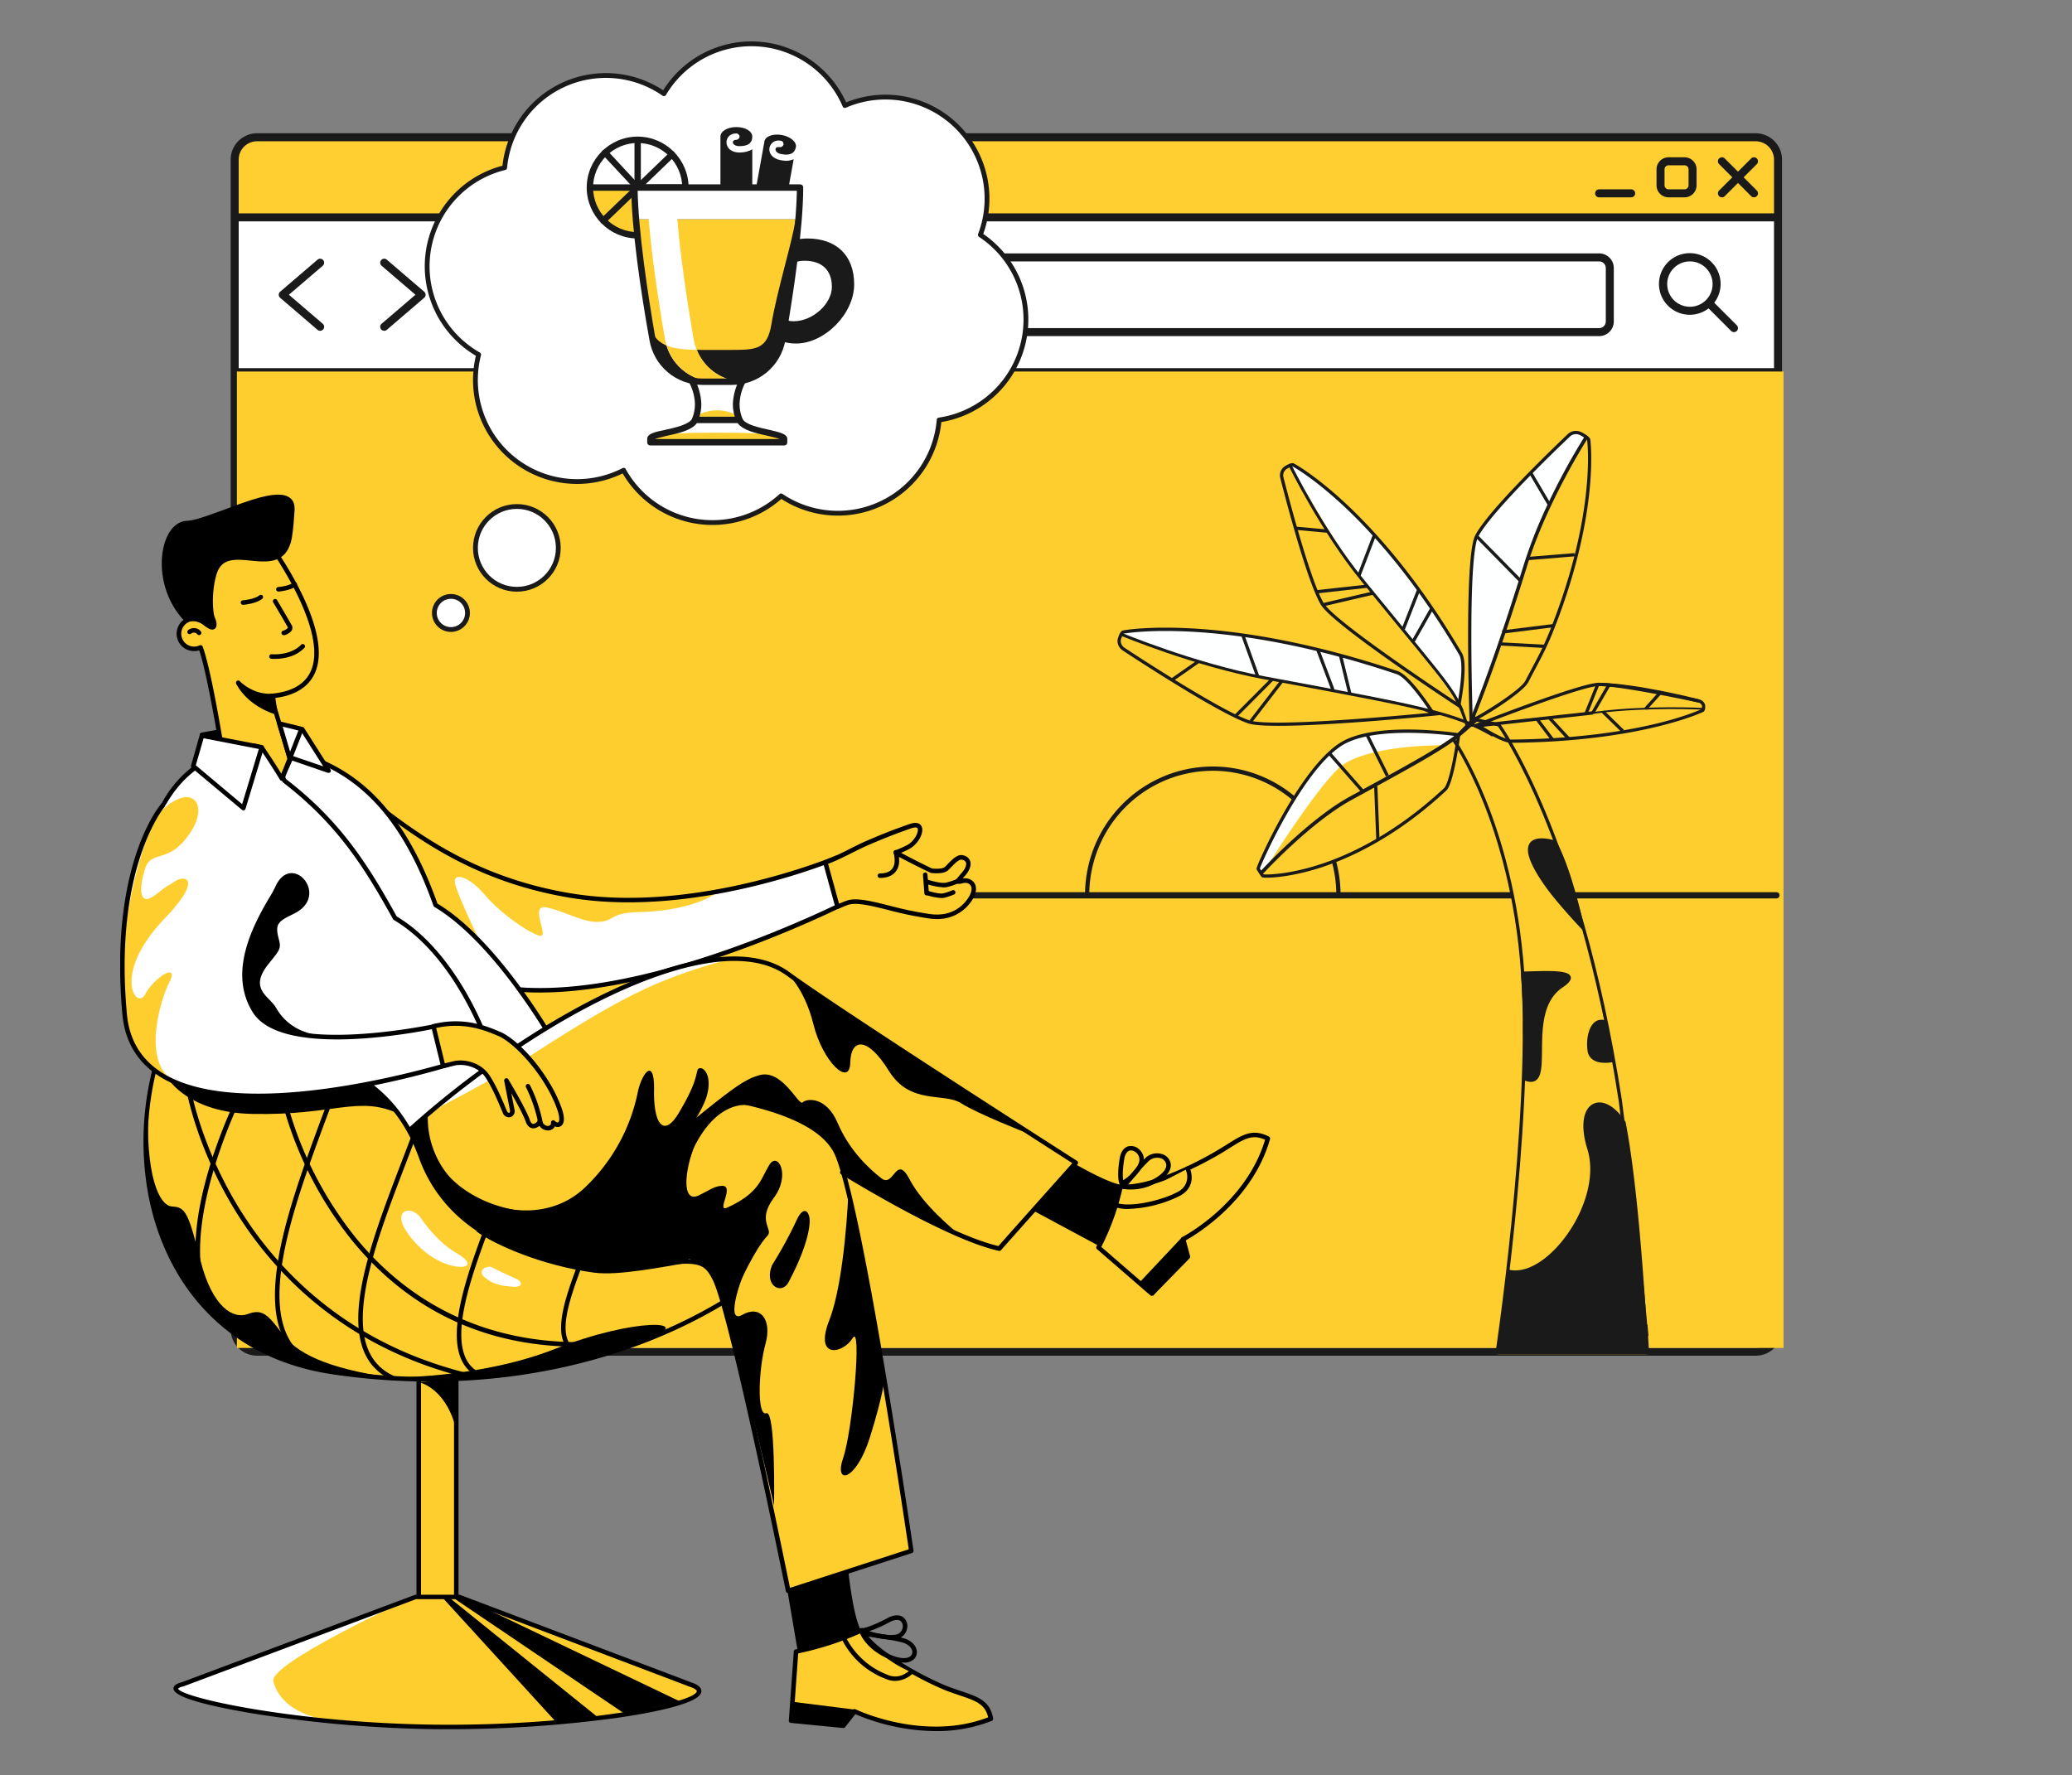 <svg xmlns="http://www.w3.org/2000/svg" version="1.1" viewBox="0 0 3000 2571" width="3000" height="2571">
<rect x="0" y="0" width="3000" height="2571" fill="#808080" stroke="none"/>
<!--ITEM 1--><g><defs><clipPath id="clip-path-id-viewbox-item-1"><rect x="0.0" y="0.0" width="581.0" height="458.0"/></clipPath></defs><g transform="translate(334.0 193.0) rotate(0.0 1123.0 885.0) scale(3.866 3.865)"><g clip-path="url(#clip-path-id-viewbox-item-1)" transform="translate(-0.0 -0.0)"><g id="ad676834-6c35-401d-b902-0e27e02ba7a8-i1" data-name="Layer 2"><g id="aef774b5-2a84-4f80-8c69-6e81a6b7bc15-i1" data-name="browser_window"><path d="M570.657,457H10.343A8.3,8.3,0,0,1,2,448.7V10.305A8.3,8.3,0,0,1,10.343,2H570.657A8.3,8.3,0,0,1,579,10.305V448.8A8.283,8.283,0,0,1,570.657,457Z" fill="#fff"/><path d="M578.7,30.45V10.95a8.28,8.28,0,0,0-8.3-8.3H10.5a8.28,8.28,0,0,0-8.3,8.3v19.5Z" fill="#ffce31"/><path d="M566.621,16.5l4.94-4.939a1.5,1.5,0,0,0-2.122-2.122l-4.939,4.94-4.939-4.94a1.5,1.5,0,0,0-2.122,2.122l4.94,4.939-4.94,4.939a1.5,1.5,0,0,0,2.122,2.122l4.939-4.94,4.939,4.94a1.5,1.5,0,0,0,2.122-2.122Z" fill="#1a1a1a"/><path d="M571.072,0H9.928A9.878,9.878,0,0,0,0,9.806V448.194A9.878,9.878,0,0,0,9.928,458H571.072A9.829,9.829,0,0,0,581,448.3V9.806A9.878,9.878,0,0,0,571.072,0ZM9.928,3H571.072A6.875,6.875,0,0,1,578,9.806V30H3V9.806A6.875,6.875,0,0,1,9.928,3ZM578,33V88H3V33Zm-6.928,422H9.928A6.875,6.875,0,0,1,3,448.194V91H578V448.3A6.826,6.826,0,0,1,571.072,455Z" fill="#1a1a1a"/><path d="M544.5,24h-6a4.505,4.505,0,0,1-4.5-4.5v-6A4.505,4.505,0,0,1,538.5,9h6a4.505,4.505,0,0,1,4.5,4.5v6A4.505,4.505,0,0,1,544.5,24Zm-6-12a1.5,1.5,0,0,0-1.5,1.5v6a1.5,1.5,0,0,0,1.5,1.5h6a1.5,1.5,0,0,0,1.5-1.5v-6a1.5,1.5,0,0,0-1.5-1.5Z" fill="#1a1a1a"/><path d="M524.5,24h-12a1.5,1.5,0,0,1,0-3h12a1.5,1.5,0,0,1,0,3Z" fill="#1a1a1a"/><path d="M512.5,76h-366a5.507,5.507,0,0,1-5.5-5.5v-20a5.507,5.507,0,0,1,5.5-5.5h366a5.507,5.507,0,0,1,5.5,5.5v20A5.507,5.507,0,0,1,512.5,76Zm-366-28a2.5,2.5,0,0,0-2.5,2.5v20a2.5,2.5,0,0,0,2.5,2.5h366a2.5,2.5,0,0,0,2.5-2.5v-20a2.5,2.5,0,0,0-2.5-2.5Z" fill="#1a1a1a"/><path d="M57.5,74a1.5,1.5,0,0,1-.978-2.639L69.195,60.5,56.523,49.639a1.5,1.5,0,0,1,1.954-2.278l14,12a1.5,1.5,0,0,1,0,2.278l-14,12A1.5,1.5,0,0,1,57.5,74Z" fill="#1a1a1a"/><path d="M33.5,74a1.494,1.494,0,0,1-.976-.361l-14-12a1.5,1.5,0,0,1,0-2.278l14-12a1.5,1.5,0,1,1,1.954,2.278L21.805,60.5,34.477,71.361A1.5,1.5,0,0,1,33.5,74Z" fill="#1a1a1a"/><path d="M118,59a1.5,1.5,0,0,0-1.5,1.5,10.07,10.07,0,1,1-6.6-9.382l-2.879.959a1.5,1.5,0,0,0,.95,2.846l6-2a1.5,1.5,0,0,0,.867-2.094l-3-6a1.5,1.5,0,0,0-2.684,1.342l.923,1.846A12.992,12.992,0,1,0,119.5,60.5,1.5,1.5,0,0,0,118,59Z" fill="#1a1a1a"/><path d="M564.061,71.939l-8.45-8.449a11.541,11.541,0,1,0-2.121,2.121l8.449,8.45a1.5,1.5,0,0,0,2.122-2.122ZM538,56.5a8.5,8.5,0,1,1,8.5,8.5A8.51,8.51,0,0,1,538,56.5Z" fill="#1a1a1a"/></g></g></g></g></g><!--ITEM 2--><g><defs><clipPath id="clip-path-id-crop-item-2"><rect transform="scale(0.072 0.072)" x="0.0" y="0.0" width="2226.0" height="1412.0"/></clipPath><clipPath id="clip-path-id-viewbox-item-2"><rect x="0.0" y="0.0" width="176.5" height="101.5"/></clipPath></defs><g clip-path="url(#clip-path-id-crop-item-2)" transform="translate(343.0 538.0) rotate(0.0 1233.0 707.0) scale(13.972 13.931)"><g clip-path="url(#clip-path-id-viewbox-item-2)" transform="translate(-0.0 -0.0)"><title>rectangle_1 copy 5</title><g id="Layer_2-i2" data-name="Layer 2"><g id="rectangle_1_copy_5-i2" data-name="rectangle_1 copy 5"><rect width="176.5" height="101.5" fill="#fece2f"/></g></g></g></g></g><!--ITEM 3--><g><defs><clipPath id="clip-path-id-viewbox-item-3"><rect x="0.0" y="0.0" width="628.25" height="615.169"/></clipPath></defs><g transform="translate(615.0 60.0) rotate(0.0 437.0 427.5) scale(1.391 1.39)"><g clip-path="url(#clip-path-id-viewbox-item-3)" transform="translate(-0.0 -0.0)"><title>thought_bubble_l_1 copy</title><g id="Layer_2-i3" data-name="Layer 2"><g id="thought_bubble_l_1_copy-i3" data-name="thought_bubble_l_1 copy"><path d="M625.75,289.75A105.647,105.647,0,0,0,578.3,201.516a105.792,105.792,0,0,0-141-134.751,105.779,105.779,0,0,0-188.362-12.3A105.753,105.753,0,0,0,83.2,131.492,105.774,105.774,0,0,0,56.1,326.26,105.792,105.792,0,0,0,206.985,446.75a105.759,105.759,0,0,0,163.944,26.726A105.765,105.765,0,0,0,535.4,394.38,105.769,105.769,0,0,0,625.75,289.75Z" fill="#fff" stroke="#1a1a1a" stroke-linecap="round" stroke-linejoin="round" stroke-width="5"/><circle cx="95.875" cy="527.625" r="43.125" fill="#fff" stroke="#1a1a1a" stroke-linecap="round" stroke-linejoin="round" stroke-width="5"/><circle cx="27.25" cy="595.419" r="17.25" fill="#fff" stroke="#1a1a1a" stroke-linecap="round" stroke-linejoin="round" stroke-width="5"/></g></g></g></g></g><!--ITEM 4--><g><defs><clipPath id="clip-path-id-viewbox-item-4"><rect x="0.0" y="0.0" width="180.12" height="91.56"/></clipPath></defs><g transform="translate(1571.0 1110.0) rotate(0.0 185.0 94.5) scale(2.054 2.064)"><g clip-path="url(#clip-path-id-viewbox-item-4)" transform="translate(-0.0 -0.0)"><title>semicircle_1</title><g id="Layer_2-i4" data-name="Layer 2"><g id="semicircle_1-i4"><path d="M178.62,90.06H1.5a88.56,88.56,0,0,1,177.12,0Z" fill="#fece2f" stroke="#1a1a1a" stroke-miterlimit="10" stroke-width="3"/></g></g></g></g></g><!--ITEM 5--><g><defs><clipPath id="clip-path-id-viewbox-item-5"><rect x="0.0" y="0.0" width="100.0" height="100.0"/></clipPath></defs><g transform="translate(808.0 184.0) rotate(0.0 230.5 230.5) scale(4.61 4.61)"><g clip-path="url(#clip-path-id-viewbox-item-5)" transform="translate(-0.0 -0.0)"><path d="M57,92H43c0.7-1.6,1-3.3,1-5c-0.1-3.2-1.2-6.4-3-9h18c-1.8,2.6-2.9,5.8-3,9C56,88.7,56.3,90.4,57,92z" style="fill:#FFFFFF;"/>
<path d="M57,8c1.6,0,3-0.4,4-1v19H51V3c0-1.7,2.2-3,5-3s5,1.3,5,3c0,2-1.3,3-4,3c-1,0-1.5-0.3-1.7-0.5  C55,5.3,54.9,5,54.9,4.8C54.9,4.3,55.3,4,56,4c0.5,0,1-0.5,1-1s-0.5-1-1-1c-2.1,0-3.1,1.4-3.1,2.8c0,0.9,0.4,1.7,1.1,2.3  C54.8,7.7,55.8,8,57,8z" style="fill:#1A1A1A;"/>
<path d="M74.7,6.3C74.7,6.3,74.7,6.3,74.7,6.3L74.7,6.3c-0.4,2-1.9,2.7-4.5,2.2c-1.4-0.2-2-1-1.9-1.6  c0.1-0.5,0.6-0.7,1.3-0.6c0.5,0.1,1.1-0.3,1.2-0.8c0.1-0.5-0.2-1.1-0.8-1.2c-2-0.4-3.3,0.8-3.6,2.2c-0.3,1.6,0.8,3.4,3.5,3.9  c0.6,0.1,1.2,0.2,1.7,0.2c0.9,0,1.7-0.2,2.4-0.5L71.5,24l-10.2,0l3.5-19.4c0,0,0,0,0-0.1c0.3-1.6,2.7-2.5,5.5-2  C73,3,75,4.7,74.7,6.3z" style="fill:#1A1A1A;"/>
<circle cx="25" cy="19" r="15" style="fill:#FFFFFF;"/>
<path d="M25,19H10c0,8.3,6.7,15,15,15V19z" style="fill:#FECE2F;"/>
<g>
	<path d="M25,35c-8.8,0-16-7.2-16-16S16.2,3,25,3s16,7.2,16,16S33.8,35,25,35z M25,5c-7.7,0-14,6.3-14,14s6.3,14,14,14   s14-6.3,14-14S32.7,5,25,5z" style="fill:#1A1A1A;"/>
</g>
<g>
	<path d="M25,21c-0.6,0-1-0.4-1-1V4c0-0.6,0.4-1,1-1s1,0.4,1,1v16C26,20.6,25.6,21,25,21z" style="fill:#1A1A1A;"/>
</g>
<g>
	<path d="M35.2,31c-0.3,0-0.5-0.1-0.7-0.3L14,8.7c-0.4-0.4-0.4-1,0.1-1.4c0.4-0.4,1-0.4,1.4,0.1l20.4,22   c0.4,0.4,0.4,1-0.1,1.4C35.7,30.9,35.5,31,35.2,31z" style="fill:#1A1A1A;"/>
</g>
<g>
	<path d="M14.2,30.4c-0.3,0-0.5-0.1-0.7-0.3c-0.4-0.4-0.4-1,0-1.4L35.1,7.9c0.4-0.4,1-0.4,1.4,0c0.4,0.4,0.4,1,0,1.4   L14.9,30.1C14.7,30.3,14.4,30.4,14.2,30.4z" style="fill:#1A1A1A;"/>
</g>
<g>
	<path d="M40,20H10c-0.6,0-1-0.4-1-1s0.4-1,1-1h30c0.6,0,1,0.4,1,1S40.6,20,40,20z" style="fill:#1A1A1A;"/>
</g>
<path d="M78.3,35c-9,0-16.3,7.4-16.3,16.5C62,62,66.6,68,74.7,68C83.8,68,93,58.6,93,49.4C93,40.4,87.5,35,78.3,35z   M74,61c-5.3,0-6-4.2-6-9.5v-0.1c0-5.2,4.3-9.5,9.5-9.4c5.3,0,8.5,2.9,8.5,8.2S80,61,74,61z" style="fill:#1A1A1A;"/>
<path d="M57,91H43C47.3,88.3,52.7,88.3,57,91z" style="fill:#FECE2F;"/>
<g>
	<path d="M57,93H43c-0.3,0-0.7-0.2-0.8-0.5s-0.2-0.6-0.1-0.9c0.6-1.5,0.9-3,0.9-4.6c-0.1-3-1.1-5.9-2.8-8.4   c-0.2-0.3-0.2-0.7-0.1-1c0.2-0.3,0.5-0.5,0.9-0.5h18c0.4,0,0.7,0.2,0.9,0.5c0.2,0.3,0.1,0.7-0.1,1C58.1,81.1,57.1,84,57,87   c0,1.6,0.3,3.1,0.9,4.6c0.1,0.3,0.1,0.7-0.1,0.9S57.3,93,57,93z M44.4,91h11.1c-0.4-1.3-0.6-2.6-0.6-4c0.1-2.8,0.9-5.5,2.2-8H42.8   c1.3,2.4,2.1,5.2,2.2,8C45,88.4,44.8,89.7,44.4,91z" style="fill:#1A1A1A;"/>
</g>
<path d="M71,98c0-2-12-2-14-6H43c-2,4-14,4-14,6v1h42V98z" style="fill:#FFFFFF;"/>
<path d="M71,98c0-2-15.7-2-21-2s-21,0-21,2v1h42V98z" style="fill:#FECE2F;"/>
<g>
	<path d="M71,100H29c-0.6,0-1-0.4-1-1v-1c0-1.7,2.3-2.2,5.7-2.9c3.2-0.7,7.5-1.7,8.4-3.5c0.2-0.3,0.5-0.6,0.9-0.6h14   c0.4,0,0.7,0.2,0.9,0.6c0.9,1.9,5.3,2.8,8.4,3.5c3.4,0.8,5.7,1.3,5.7,2.9v1C72,99.6,71.6,100,71,100z M30.4,98h39.2   c-0.8-0.3-2.4-0.7-3.7-1c-3.7-0.8-7.8-1.7-9.5-4H43.6c-1.7,2.3-5.8,3.2-9.5,4C32.8,97.3,31.2,97.7,30.4,98z" style="fill:#1A1A1A;"/>
</g>
<path d="M76,19H24c0,12.7,3.2,33.9,5.6,47.7c1.3,7.7,8,13.3,15.8,13.3h9.3c7.8,0,14.5-5.6,15.8-13.3  C72.8,52.9,76,31.7,76,19z" style="fill:#FFFFFF;"/>
<path d="M76,29H24c2,13,3.2,23.9,5.6,37.7c1.3,7.7,8,13.3,15.8,13.3h9.3c7.8,0,14.5-5.6,15.8-13.3  C72.8,52.9,74,38,76,29z" style="fill:#1A1A1A;"/>
<path d="M74.6,29c-1,7-5.8,22.2-7.6,33c-1.3,7.7-4.6,8-12.4,8h-9.3c-7.8,0-15-0.3-16.4-8c-1.9-10.8-3.7-18.6-4.6-33  H74.6z" style="fill:#FECE2F;"/>
<path d="M42.6,66.7C40.2,52.9,37,31.7,37,19h-9c0,12.7,3.2,33.9,5.6,47.7c1.3,7.7,8,13.3,15.8,13.3h9  C50.6,80,43.9,74.4,42.6,66.7z" style="fill:#FFFFFF;"/>
<path d="M58.4,80h-9c-7.1,0-13.3-4.6-15.3-11.4c2.6,1.1,5.9,1.3,9.5,1.4C46,76,51.8,80,58.4,80z" style="fill:#FECE2F;"/>
<g>
	<path d="M45.4,81c-8.3,0-15.3-5.9-16.7-14.1C26,51.9,23,31.5,23,19c0-0.6,0.4-1,1-1h52c0.6,0,1,0.4,1,1   c0,12.5-3,32.9-5.6,47.9C70,75.1,62.9,81,54.6,81c0,0,0,0,0,0H45.4C45.4,81,45.4,81,45.4,81z M25,20c0.2,12.4,3.1,32.1,5.6,46.5   C31.8,73.8,38,79,45.4,79c0,0,0,0,0,0h9.3c0,0,0,0,0,0c7.3,0,13.5-5.2,14.8-12.5C71.9,52.1,74.8,32.4,75,20H25z" style="fill:#1A1A1A;"/>
</g>
</g></g></g><!--ITEM 6--><g><defs><clipPath id="clip-path-id-crop-item-6"><rect transform="scale(0.223 0.222)" x="0.0" y="0.0" width="1442.0" height="9.0"/></clipPath><clipPath id="clip-path-id-viewbox-item-6"><rect x="0.0" y="0.0" width="355.2" height="2.0"/></clipPath></defs><g clip-path="url(#clip-path-id-crop-item-6)" transform="translate(1164.0 1292.0) rotate(0.0 795.0 4.5) scale(4.476 4.5)"><g clip-path="url(#clip-path-id-viewbox-item-6)" transform="translate(-0.0 -0.0)"><g>
	<path d="M314.6,2H1C0.4,2,0,1.6,0,1s0.4-1,1-1h313.6c0.6,0,1,0.4,1,1S315.1,2,314.6,2z" style="fill:#1A1A1A;"/>
	<path d="M354.2,2h-24c-0.6,0-1-0.4-1-1s0.4-1,1-1h24c0.6,0,1,0.4,1,1S354.7,2,354.2,2z" style="fill:#1A1A1A;"/>
</g>
</g></g></g><!--ITEM 7--><g><defs><clipPath id="clip-path-id-crop-item-7"><rect transform="scale(0.637 0.637)" x="0.0" y="0.0" width="851.0" height="1337.0"/></clipPath><clipPath id="clip-path-id-viewbox-item-7"><rect x="0.0" y="0.0" width="542.014" height="872.133"/></clipPath></defs><g clip-path="url(#clip-path-id-crop-item-7)" transform="translate(1618.0 624.0) rotate(0.0 425.5 684.5) scale(1.57 1.57)"><g clip-path="url(#clip-path-id-viewbox-item-7)" transform="translate(-0.0 -0.0)"><g>
    <path d="M348.7,860.349s34.33-222.235,24.943-360.22-63.8-215.415-63.8-215.415l18.87-18.709,22.984,5.107s74.16,101.7,111.959,346.341c0,0,28.6,220.78,25.112,251.821C467.147,871.018,390.345,873.4,348.7,860.349Z" style="         fill: #fece2f;       "/>
    <g>
      <line x1="377.275" y1="125.496" x2="386.539" y2="96" style="         fill: #fece2f;       "/>
      <path d="M434.515,7.874c.546,1.677,8.133,68.753-32.974,173.507-7.854,20.02-12.336,27.293-24.135,49.873-4.956,9.485-43.958,33.418-48.69,34.751-.358.1-.548.153-.548.153,0-.261.01-.516.018-.782l-1.909,2.728-.1.136s0-.087-.012-.271c-.019-.561-.064-1.985-.13-4.149-.77-25.047-4.082-148.792,5.212-166.8a58.785,58.785,0,0,1,3.515-5.81c.016-.028.036-.05.052-.078,1.013-1.5,2.148-3.087,3.381-4.746C348.361,72.8,365.587,54.393,381.3,38.409c18.671-18.987,35.2-34.553,35.2-34.553a9.382,9.382,0,0,1,9.125-1.92,12.365,12.365,0,0,1,2.625,1.127l2.861,1.72c.293.18.581.364.854.565a11.69,11.69,0,0,1,1.688,1.5A11.925,11.925,0,0,1,434.515,7.874Z" style="         fill: #fece2f;       "/>
      <path d="M433.85,6.542c-.014.018-.077.12-.19.3-2.812,4.426-35.537,56.459-53.667,110.764-.636,1.914-1.255,3.817-1.856,5.734l-3.352,10.7q-8.451,26.984-16.61,51.154-1.941,5.775-3.868,11.371-13.271,38.638-25.591,69.438c-.459,1.155-.911,2.3-1.37,3.424l-1.069-1.325-.1.136s0-.087-.012-.271l-1.2-1.481q.54-1.327,1.073-2.668c13.864-34.788,28.752-77.183,44.372-126.789q.672-2.138,1.354-4.3l1.3-4.139,2.061-6.556a436.525,436.525,0,0,1,22.23-55.6A614.794,614.794,0,0,1,431.043,4.76l.929.588Z" style="         fill: #fece2f;       "/>
      <line x1="352.561" y1="196.47" x2="393.971" y2="198.724" style="         fill: #fece2f;       "/>
      <line x1="354.911" y1="185.48" x2="402.273" y2="179.561" style="         fill: #fece2f;       "/>
      <line x1="371.529" y1="138.14" x2="331.237" y2="97.148" style="         fill: #fece2f;       "/>
      <line x1="374.671" y1="130.538" x2="338.04" y2="86.193" style="         fill: #fece2f;       "/>
      <line x1="378.217" y1="117.752" x2="421.571" y2="114.2" style="         fill: #fece2f;       "/>
      <line x1="398.539" y1="68.528" x2="380.934" y2="38.588" style="         fill: #fece2f;       "/>
    </g>
    <path d="M326.035,263.82s35.829-83.985,54.5-155.985c20-44.667,51.441-102.487,51.441-102.487S423.281-7.5,408.531,10.5,342.744,75.919,334.762,91.21,328.781,101.5,325.531,150,326.035,263.82,326.035,263.82Z" style="         fill: #feffff;       "/>
    <g>
      <line x1="228.076" y1="138.435" x2="209.439" y2="115.546" style="         fill: #fece2f;       "/>
      <path d="M161.611,31.227a8.176,8.176,0,0,0-3.637,1.027l-2.407,1.34a8.511,8.511,0,0,0-3.948,9.644s23.305,92.809,37.192,116.26c11.1,18.743,127.031,94.624,127.031,94.624l-1.38-3.094.584.432s7.03-36.028,1.409-45.613C238.9,73.6,163.372,31.771,161.611,31.227Z" style="         fill: #fece2f;       "/>
      <line x1="271.982" y1="195.413" x2="289.706" y2="164.093" style="         fill: #fece2f;       "/>
      <line x1="263.619" y1="182.615" x2="277.683" y2="146.706" style="         fill: #fece2f;       "/>
      <line x1="235.378" y1="149.64" x2="190.442" y2="160.122" style="         fill: #fece2f;       "/>
      <line x1="230.866" y1="143.149" x2="183.281" y2="148.434" style="         fill: #fece2f;       "/>
      <line x1="222.606" y1="133.596" x2="237.065" y2="95.838" style="         fill: #fece2f;       "/>
      <line x1="193.526" y1="92.458" x2="163.584" y2="89.706" style="         fill: #fece2f;       "/>
    </g>
    <path d="M314.729,251.464s-70.106-96.5-91.033-116.378c-22.322-28.949-64.525-103.937-64.525-103.937s13.952,4.883,29.647,18.485c17.09,14.3,49.178,44.993,64.874,65.223s57.549,75.686,63.129,92.079C318.914,214.26,318.914,232.862,314.729,251.464Z" style="         fill: #feffff;       "/>
    <g>
      <path d="M5.058,185.62a7.631,7.631,0,0,0-2.172,3.128l-.952,2.586a8.042,8.042,0,0,0-.431,2.332,9.152,9.152,0,0,0,4.341,7.724S92.79,258.967,121.2,268.4c22.7,7.54,171.735-7.334,171.735-7.334l-3.384-1.533.788-.037s-20.818-32.632-32.384-36.523C98.377,169.289,6.874,184.919,5.058,185.62Z" style="         fill: #fece2f;       "/>
      <line x1="137.309" y1="226.843" x2="105.496" y2="220.886" style="         fill: #fece2f;       "/>
      <path d="M346.881,279.54l-1.37,2.37c-34.689-20.058-63.085-25.357-199.537-50.819l-11.535-2.153C71.06,217.107,3.538,189.086,2.877,188.816l1.031-2.535c.66.269,67.933,28.187,131.032,39.967l11.536,2.153C283.31,253.934,311.785,259.248,346.881,279.54Z" style="         fill: #fece2f;       "/>
      <line x1="214.502" y1="243.264" x2="205.749" y2="207.471" style="         fill: #fece2f;       "/>
      <line x1="198.652" y1="238.693" x2="184.857" y2="202.225" style="         fill: #fece2f;       "/>
      <line x1="151.418" y1="230.924" x2="122.966" y2="267.845" style="         fill: #fece2f;       "/>
      <line x1="143.018" y1="228.74" x2="108.617" y2="263.297" style="         fill: #fece2f;       "/>
      <line x1="129.353" y1="226.562" x2="115.706" y2="188.829" style="         fill: #fece2f;       "/>
      <line x1="74.971" y1="212.435" x2="50.043" y2="229.809" style="         fill: #fece2f;       "/>
    </g>
    <path d="M289.267,257.683S91.043,222.166,53.374,206.354c-25.112-8.836-49.411-18.6-49.411-18.6s-.7-2.616,2.267-2.616c8.371-.524,94-11.685,208.049,24.24,15,5.232,39.559,11.148,43.671,13.6C267.294,227.514,289.267,257.683,289.267,257.683Z" style="         fill: #feffff;       "/>
    <g>
      <line x1="137.309" y1="226.843" x2="105.496" y2="220.886" style="         fill: #fff;       "/>
      <path d="M148.461,272.031c-12.957,0-22.983-.628-27.738-2.207C92.454,260.435,8.573,205,5.016,202.642A10.617,10.617,0,0,1,0,193.623a9.484,9.484,0,0,1,.512-2.778l.962-2.615A9.062,9.062,0,0,1,4.065,184.5l.2-.178.25-.1c1.384-.536,25.405-4.5,67.922-1.816,39.1,2.466,103.1,11.259,185.99,39.146,11.93,4.014,32.308,35.788,33.17,37.138l.113.179,6.923,3.137-5.556.553C288.256,263.04,197.467,272.031,148.461,272.031ZM5.783,186.992A6.006,6.006,0,0,0,4.3,189.258l-.956,2.594A6.5,6.5,0,0,0,3,193.719a7.639,7.639,0,0,0,3.674,6.423c.863.573,87.1,57.572,114.992,66.834,19.671,6.534,138.241-4.263,165.526-6.862l-3.929-1.78,4.376-.211c-4.856-7.306-20.92-30.616-30.169-33.729C101.463,171.909,11.167,186.006,5.783,186.992Z" style="         fill: #1a1a1a;       "/>
      <path d="M346.881,279.54l-1.37,2.37c-34.689-20.058-63.085-25.357-199.537-50.819l-11.535-2.153C71.06,217.107,3.538,189.086,2.877,188.816l1.031-2.535c.66.269,67.933,28.187,131.032,39.967l11.536,2.153C283.31,253.934,311.785,259.248,346.881,279.54Z" style="         fill: #1a1a1a;       "/>
      <rect x="208.625" y="206.943" width="3" height="36.848" transform="translate(-47.52 56.365) rotate(-13.742)" style="         fill: #1a1a1a;       "/>
      <rect x="190.255" y="200.964" width="2.999" height="38.989" transform="translate(-65.598 82.107) rotate(-20.721)" style="         fill: #1a1a1a;       "/>
      <rect x="113.886" y="247.885" width="46.612" height="3" transform="translate(-144.074 205.75) rotate(-52.365)" style="         fill: #1a1a1a;       "/>
      <rect x="101.437" y="244.518" width="48.761" height="3" transform="translate(-137.286 161.568) rotate(-45.119)" style="         fill: #1a1a1a;       "/>
      <rect x="121.03" y="187.633" width="3" height="40.125" transform="translate(-63.331 54.05) rotate(-19.882)" style="         fill: #1a1a1a;       "/>
      <rect x="47.315" y="219.621" width="30.385" height="3" transform="translate(-115.234 75.485) rotate(-34.885)" style="         fill: #1a1a1a;       "/>
    </g>
    <g>
      <path d="M341.337,252.1l-1.877-2.724c-16.075,28.207-33.6,37.8-117.841,83.883l-7.121,3.9c-39.124,21.412-82.825,69.238-83.176,69.639l1.709,2.962c.35-.4,43.92-48.073,82.871-69.391l7.121-3.9C307.5,290.256,325.074,280.639,341.337,252.1Z" style="         fill: #fece2f;       "/>
      <path d="M134.085,410.434c-1-.929-4.4-6.59-4.4-6.59-.477-.887,38.32-90.675,76.368-114.855,32.059-20.374,108.521-8.651,108.521-8.651.188-.015-5.959,44.314-12.418,50.323C213.04,413.578,135.615,411.082,134.085,410.434Z" style="         fill: #fece2f;       "/>
      <line x1="226.741" y1="333.063" x2="195.675" y2="297.642" style="         fill: #fece2f;       "/>
      <line x1="248.907" y1="318.16" x2="229.636" y2="279.325" style="         fill: #fece2f;       "/>
      <line x1="238.172" y1="327.782" x2="240.15" y2="377.256" style="         fill: #fece2f;       "/>
    </g>
    <path d="M140.337,397.952s40.459-64.641,63.246-86.5,94.578-21.508,94.578-21.508c6.1-3.837,13.08-9.068,13.08-9.068s-65.223-12.9-102.891,5.929c-18.834,15.695-45.727,40.5-78.669,117.037,3.332,3.293,3.1,4.572,3.1,4.572Z" style="         fill: #feffff;       "/>
    <g>
      <path d="M487.383,825.669c-.314-.021-.628-.041-.949-.055-23.78-1.305-51.424-1.682-78.978-1.682-19.664,0-37.271.2-52.506.782l-1.632,8.092q6.393-.377,13.728-.621c13.045-.433,28.245-.579,45.321-.579,22.894,0,45.879.258,65.641,1.137,3.439.153,6.787.321,10.017.516Q487.722,829.575,487.383,825.669Z" style="         fill: #fece2f;       "/>
      <path d="M489.662,834.86l-1.728-.1c-2.914-.176-6.183-.345-9.993-.515-17.191-.764-38.64-1.136-65.574-1.136-18.99,0-33.375.184-45.271.578-4.752.157-9.357.365-13.69.62l-1.944.115,2.252-11.157,1.179-.046c13.877-.533,30.58-.782,52.563-.782,32.544,0,58.4.55,79.061,1.682.318.015.644.036.969.059l1.282.087.11,1.281q.334,3.9.642,7.594Zm-77.295-4.755c26.979,0,48.472.373,65.708,1.14,3.091.138,5.829.274,8.312.415q-.187-2.244-.388-4.568c-20.553-1.117-46.247-1.659-78.543-1.659-21.324,0-37.664.234-51.269.735l-1.015,5.03c3.783-.207,7.752-.379,11.825-.513C378.926,830.29,393.343,830.105,412.367,830.105Z" style="         fill: #1a1a1a;       "/>
    </g>
    <g>
      <path d="M332.531,267.126c-2.94,2.82-14.5,12.955-18.27,15.816-14.96,11.4-37.5,24.079-76.07,45.229q-7.2,3.945-15.17,8.3l-7.12,3.9c-37.33,20.42-78.9,65.071-82.61,69.1a3.652,3.652,0,0,0-.26.29l-1.71-2.97c.01-.01.04-.05.11-.12,2.4-2.63,44.91-48.63,83.07-69.51l7.12-3.9c1.21-.66,2.4-1.31,3.58-1.96,45.48-24.89,70.89-38.88,87.23-51.26,3.63-2.74,13-13.859,15.85-16.54Z" style="         fill: #1a1a1a;       "/>
      <path d="M137.5,412.1a16.132,16.132,0,0,1-4-.29l-.241-.1-.192-.178c-1.078-1-3.848-5.547-4.672-6.918-.379-.7-.705-1.308,6.308-16.327,3.675-7.872,9.678-20.139,17.408-33.874,13.159-23.384,33.059-53.936,53.134-66.692,31.717-20.158,104.349-9.654,109.38-8.895l.891-.069.43.976c.529,1.2-3,20.624-3.647,23.927-4.717,23.994-8.035,27.082-9.125,28.1-46.427,43.2-89.494,62.756-117.448,71.555C162.6,410.6,145.067,412.1,137.5,412.1Zm-2.655-3.068c3.394.324,22.749.164,51.236-8.981,27.367-8.787,69.542-28.148,115.05-70.492,5.248-4.883,10.879-40.235,11.814-47.943a358.224,358.224,0,0,0-40.673-3.1c-29.948-.487-52.563,3.564-65.417,11.733-35.831,22.77-72.916,105.706-75.564,113.355C132.593,405.754,134.138,408.145,134.844,409.036Zm-.373-.049Z" style="         fill: #1a1a1a;       "/>
      <rect x="209.708" y="291.795" width="3.001" height="47.114" transform="translate(-155.515 217.525) rotate(-41.251)" style="         fill: #1a1a1a;       "/>
      <rect x="237.771" y="277.066" width="3" height="43.353" transform="translate(-107.855 137.495) rotate(-26.392)" style="         fill: #1a1a1a;       "/>
      <rect x="237.661" y="327.762" width="3" height="49.513" transform="translate(-13.895 9.838) rotate(-2.29)" style="         fill: #1a1a1a;       "/>
    </g>
    <g>
      <line x1="377.275" y1="125.496" x2="386.539" y2="96" style="         fill: none;       "/>
      <path d="M324.892,272.51l-.226-4.481c-.019-.571-.064-2-.131-4.163-.429-13.965-1.4-50.309-1.168-86.1.3-46.207,2.5-73.606,6.546-81.438a59.925,59.925,0,0,1,3.569-5.9l.089-.135c.982-1.453,2.132-3.068,3.421-4.8,8.62-11.524,23.168-27.718,43.24-48.134,18.478-18.79,35.081-34.438,35.247-34.593A10.833,10.833,0,0,1,426.055.5,13.923,13.923,0,0,1,429,1.76l2.89,1.738c.342.21.663.416.969.642a13.038,13.038,0,0,1,1.895,1.677,13.652,13.652,0,0,1,.969,1.169l.143.2.074.228c.161.5,9.333,66.631-33,174.521-6.406,16.331-10.613,24.282-18.25,38.716-1.773,3.351-3.732,7.056-5.952,11.3-5.137,9.832-44.305,34-49.612,35.5-.377.109-.58.161-.58.161l-.109.029-1.05,1.492Zm4.95-12.118-.112,3.579c8.267-3.954,42-25.087,46.346-33.412,2.222-4.251,4.185-7.961,5.959-11.315,7.586-14.339,11.765-22.237,18.109-38.41C440.706,77.469,433.675,12.745,433.1,8.5c-.167-.212-.35-.424-.544-.634a10.14,10.14,0,0,0-1.462-1.3c-.253-.185-.507-.346-.765-.506l-2.848-1.712a10.752,10.752,0,0,0-2.278-.974,7.855,7.855,0,0,0-7.675,1.577c-.16.152-16.724,15.763-35.16,34.51-19.978,20.32-34.437,36.41-42.975,47.823-1.244,1.675-2.358,3.236-3.307,4.64l-.084.127a57.317,57.317,0,0,0-3.426,5.657c-2.628,5.093-5.84,23.121-6.212,80.082-.234,35.668.734,71.9,1.165,85.905Z" style="         fill: #1a1a1a;       "/>
      <path d="M433.85,6.542c-.014.018-.077.12-.19.3-2.812,4.426-35.537,56.459-53.667,110.764-.636,1.914-1.255,3.817-1.856,5.734l-3.352,10.7q-8.451,26.984-16.61,51.154-1.941,5.775-3.868,11.371-13.271,38.638-25.591,69.438c-.459,1.155-.911,2.3-1.37,3.424l-1.069-1.325-.1.136s0-.087-.012-.271l-1.2-1.481q.54-1.327,1.073-2.668c13.864-34.788,28.752-77.183,44.372-126.789q.672-2.138,1.354-4.3l1.3-4.139,2.061-6.556a436.525,436.525,0,0,1,22.23-55.6A614.794,614.794,0,0,1,431.043,4.76l.929.588Z" style="         fill: #1a1a1a;       "/>
      <rect x="371.766" y="176.862" width="3.001" height="41.471" transform="translate(155.666 559.567) rotate(-86.883)" style="         fill: #1a1a1a;       "/>
      <rect x="354.727" y="181.021" width="47.731" height="3" transform="translate(-19.715 48.368) rotate(-7.125)" style="         fill: #1a1a1a;       "/>
      <rect x="349.883" y="88.904" width="3" height="57.479" transform="translate(18.318 280.056) rotate(-44.506)" style="         fill: #1a1a1a;       "/>
      <line x1="338.04" y1="86.193" x2="374.671" y2="130.538" style="         fill: #feffff;       "/>
      <rect x="378.144" y="114.476" width="43.5" height="3" transform="translate(-8.138 33.058) rotate(-4.686)" style="         fill: #1a1a1a;       "/>
      <rect x="388.236" y="36.191" width="3" height="34.732" transform="matrix(0.862, -0.507, 0.507, 0.862, 26.632, 204.945)" style="         fill: #1a1a1a;       "/>
    </g>
    <g>
      <line x1="228.076" y1="138.435" x2="209.439" y2="115.546" style="         fill: #fff;       "/>
      <path d="M319.292,258.173l-4.271-2.8c-4.746-3.106-116.351-76.288-127.5-95.114C173.682,136.892,151.118,47.4,150.164,43.6a10.013,10.013,0,0,1,4.65-11.306l2.43-1.354a9.647,9.647,0,0,1,4.294-1.215l.264-.013.253.079c1.345.415,21.12,11.519,49.582,38.261,26.162,24.582,65.809,68.309,106.112,137.033,5.841,9.96-.939,45.166-1.231,46.659l-.028.145ZM161.348,32.749a6.6,6.6,0,0,0-2.638.811L156.3,34.905a7.016,7.016,0,0,0-3.221,7.973c.232.921,23.409,92.859,37.027,115.855,9.6,16.209,101.236,77.393,122.278,91.31l-1.623-3.637,3.255,2.419c2.017-11.283,5.213-35.29,1.149-42.22-39.85-67.951-79.015-111.29-104.853-135.68C183.7,45.808,164.4,34.229,161.348,32.749Z" style="         fill: #1a1a1a;       "/>
      <path d="M324.438,273.661l-2.559.938c-11.248-34.893-10.487-29.9-90.484-128.006l-6.762-8.294c-37.154-45.573-66.421-105.418-66.711-106l2.429-1.257c.29.581,29.449,60.206,66.438,105.578l6.763,8.294C313.773,243.3,313.058,238.358,324.438,273.661Z" style="         fill: #1a1a1a;       "/>
      <rect x="262.851" y="178.253" width="35.987" height="3.001" transform="translate(-13.949 335.579) rotate(-60.482)" style="         fill: #1a1a1a;       "/>
      <rect x="251.369" y="163.161" width="38.565" height="2.999" transform="translate(18.636 356.634) rotate(-68.614)" style="         fill: #1a1a1a;       "/>
      <rect x="189.839" y="153.381" width="46.142" height="3" transform="translate(-29.62 52.421) rotate(-13.132)" style="         fill: #1a1a1a;       "/>
      <rect x="183.135" y="144.292" width="47.878" height="3.001" transform="translate(-14.82 23.735) rotate(-6.334)" style="         fill: #1a1a1a;       "/>
      <rect x="209.619" y="113.217" width="40.433" height="3" transform="translate(40.546 288.366) rotate(-69.058)" style="         fill: #1a1a1a;       "/>
      <rect x="177.054" y="76.047" width="3.001" height="30.069" transform="translate(71.514 260.551) rotate(-84.749)" style="         fill: #1a1a1a;       "/>
    </g>
    <path d="M53.031,376.876l-.23.43h-.01C52.091,377.676,52.091,377.6,53.031,376.876Z" style="         fill: #fff;       "/>
    <g>
      <line x1="442.352" y1="260.397" x2="464.882" y2="257.528" style="         fill: #fece2f;       "/>
      <path d="M539.723,257.744a4.076,4.076,0,0,0,.74-2.188l.051-1.644a4.112,4.112,0,0,0-.24-1.4,6.1,6.1,0,0,0-4.632-3.5s-70.89-15.433-91.934-15.19C426.889,234.013,331,271.57,331,271.57l2.6.2-.517.175s21.225,14.318,29.805,14.247C481.262,285.216,538.671,258.5,539.723,257.744Z" style="         fill: #fece2f;       "/>
      <path d="M435.623,259.7l8.168-1.045c44.875-5.737,96.162-3.161,96.663-3.138l-.115,1.63c-.5-.022-51.6-2.589-96.275,3.123l-8.168,1.044" style="         fill: #fece2f;       "/>
      <path d="M535.642,249.009s-55.557-14.581-91.934-15.19" style="         fill: #fece2f;       "/>
      <line x1="387.243" y1="266.252" x2="401.146" y2="284.713" style="         fill: #fece2f;       "/>
      <line x1="398.236" y1="264.61" x2="416.041" y2="283.905" style="         fill: #fece2f;       "/>
      <line x1="432.036" y1="260.858" x2="442.654" y2="234.479" style="         fill: #fece2f;       "/>
      <line x1="438.122" y1="260.445" x2="453.236" y2="234.234" style="         fill: #fece2f;       "/>
      <line x1="447.714" y1="258.998" x2="466.097" y2="276.947" style="         fill: #fece2f;       "/>
      <line x1="487.116" y1="256.315" x2="501.193" y2="240.745" style="         fill: #fece2f;       "/>
    </g>
    <path d="M333.6,271.772s82.475-9.315,104.687-11.638" style="         fill: #fece2f;       "/>
    <g>
      <line x1="442.352" y1="260.397" x2="464.882" y2="257.528" style="         fill: #fff;       "/>
      <path d="M362.828,287.694c-8.981,0-29.706-13.91-30.585-14.5l-.033-.021-7.849-.611,6.09-2.384c3.926-1.538,96.34-37.659,113.24-37.855.169,0,.344,0,.519,0,21.555,0,88.873,14.6,91.751,15.228A7.553,7.553,0,0,1,541.684,252a5.61,5.61,0,0,1,.33,1.92l-.051,1.678a5.522,5.522,0,0,1-1,2.981l-.151.226-.22.157c-.387.275-57.749,27.739-177.7,28.729Zm-26.336-15.305c7.095,4.539,20.46,12.305,26.328,12.305h.053c115.42-.953,171.521-26.059,175.787-28.089a2.433,2.433,0,0,0,.3-1.085l.051-1.654a2.589,2.589,0,0,0-.155-.852,4.689,4.689,0,0,0-3.541-2.539c-.7-.153-69.869-15.159-91.1-15.159-.167,0-.328,0-.489,0-13.912.161-84.628,27.015-106.038,35.267l3.415.265Z" style="         fill: #1a1a1a;       "/>
      <path d="M435.623,259.7l8.168-1.045c44.875-5.737,96.162-3.161,96.663-3.138l-.115,1.63c-.5-.022-51.6-2.589-96.275,3.123l-8.168,1.044" style="         fill: #1a1a1a;       "/>
      <path d="M535.261,250.461c-.554-.146-55.8-14.543-91.577-15.142l.049-3c36.14.606,91.732,15.094,92.289,15.239Z" style="         fill: #1a1a1a;       "/>
      <rect x="392.694" y="263.927" width="3" height="23.112" transform="translate(-86.418 292.559) rotate(-36.983)" style="         fill: #1a1a1a;       "/>
      <rect x="405.638" y="261.13" width="3.001" height="26.255" transform="translate(-78.062 348.818) rotate(-42.701)" style="         fill: #1a1a1a;       "/>
      <rect x="423.127" y="246.168" width="28.437" height="3.001" transform="translate(44.207 560.802) rotate(-68.06)" style="         fill: #1a1a1a;       "/>
      <rect x="430.551" y="245.84" width="30.257" height="3" transform="translate(8.81 509.926) rotate(-60.038)" style="         fill: #1a1a1a;       "/>
      <rect x="455.406" y="255.126" width="3" height="25.692" transform="translate(-54.03 407.676) rotate(-45.684)" style="         fill: #1a1a1a;       "/>
      <rect x="483.659" y="247.03" width="20.991" height="3" transform="translate(-21.58 448.464) rotate(-47.889)" style="         fill: #1a1a1a;       "/>
    </g>
    <path d="M333.766,273.263l-.337-2.981c.825-.094,82.735-9.343,104.7-11.64l.313,2.984C416.489,263.922,334.591,273.17,333.766,273.263Z" style="         fill: #1a1a1a;       "/>
    <g>
      <path d="M396.923,869.449c-21.1-1.158-38.708-2.944-49.758-6.1l.119-.6c13.254,2.3,27.938,4.339,43.1,6.006C392.556,868.988,394.732,869.225,396.923,869.449Z" style="         fill: #1a1a1a;       "/>
      <path d="M396.841,870.946c-24.1-1.322-40.017-3.279-50.088-6.159l-1.327-.38.671-3.39,1.444.25c13.166,2.287,27.637,4.3,43.01,5.993q3.246.355,6.524.7Z" style="         fill: #1a1a1a;       "/>
    </g>
    <g>
      <path d="M489.031,869.668c-1.3.056-89-1.258-101.167-2.667-1.747-.2-37.818-6.791-39.5-7,5.555-24.861,9.108-61.541,12.5-84.833,36.648,8.224,89.227-64.206,73.866-113.2-13.191-42.105,12.426-54.892,32.417-23.934C480.018,704.112,486.864,828.835,489.031,869.668Z" style="         fill: #1a1a1a;       "/>
      <path d="M489.055,871.167c-2.19,0-89.158-1.262-101.364-2.676-.895-.1-8.987-1.555-21.232-3.756-8.613-1.55-17.52-3.151-18.281-3.246l-1.638-.2.36-1.611c3.851-17.235,6.738-40.193,9.286-60.448,1.111-8.834,2.161-17.179,3.194-24.274l.233-1.6,1.58.354c13.074,2.944,29.227-4.781,44.31-21.173a122.766,122.766,0,0,0,25.424-43.049c5.8-17.237,6.622-33.513,2.372-47.068-6.493-20.727-4.231-37.147,5.764-41.833,8.674-4.068,20.192,2.463,29.344,16.637l.157.243.055.283c8.763,44.986,16.134,122.99,21.91,231.845l.08,1.512-1.514.066ZM350.168,858.778c2.707.468,8.555,1.518,16.822,3,9.458,1.7,20.177,3.628,21.047,3.729,11.629,1.347,87.63,2.491,99.411,2.641C481.705,760.5,474.4,683.278,465.73,638.6c-8.259-12.671-18.206-18.673-25.394-15.306-9.726,4.561-9.105,22.482-4.174,38.22,4.44,14.163,3.613,31.081-2.392,48.922a125.827,125.827,0,0,1-26.059,44.123c-15.241,16.564-31.748,24.633-45.587,22.377-.957,6.72-1.933,14.481-2.961,22.661C356.682,819.323,353.88,841.6,350.168,858.778Z" style="         fill: #1a1a1a;       "/>
    </g>
    <g>
      <path d="M455.979,580.845c-6.836,1.06-19.386,1.486-21-9.278-1.765-11.81,1.932-29.053,13.351-26.73,0,.006.007.006.007.006q.942,4.229,1.863,8.448.555,2.542,1.1,5.078,1.016,4.719,2,9.41Q454.664,574.329,455.979,580.845Z" style="         fill: #1a1a1a;       "/>
      <path d="M449.7,582.862c-4.113,0-8.391-.736-11.579-3.081a11.645,11.645,0,0,1-4.622-7.992c-1.318-8.821.267-20.522,5.849-25.819a10.041,10.041,0,0,1,9.167-2.626h1.028l.049.218.241.049v1.037q.928,4.165,1.835,8.323.447,2.044.882,4.085l.215,1q1.016,4.723,2,9.418,1.371,6.556,2.688,13.077l.309,1.538-1.55.24A42.932,42.932,0,0,1,449.7,582.862Zm-3.411-36.74a6.853,6.853,0,0,0-4.876,2.024c-4.787,4.542-6.122,15.343-4.947,23.2a8.637,8.637,0,0,0,3.432,6.018c3.843,2.827,10.095,2.71,14.295,2.211q-1.158-5.726-2.368-11.488-.984-4.694-1.993-9.4l-.215-1q-.436-2.032-.879-4.075-.793-3.628-1.6-7.266h-.3v-.2C446.654,546.129,446.471,546.122,446.289,546.122Z" style="         fill: #1a1a1a;       "/>
    </g>
    <g>
      <path d="M373.643,500.129c17.969-.118,59.408-3.794,35.955,11.992-36.274,24.414-4.854,96.123-33.309,85.8,0-.017-.175-.523-.175-.523-.538-7.481.041-14.109-.465-21.566-.3-4.5.289-13.429,0-17.9-.539-8.341.4-14.906-.087-23.2Q374.538,517.371,373.643,500.129Z" style="         fill: #1a1a1a;       "/>
      <path d="M381.217,600.434a16.164,16.164,0,0,1-5.44-1.1l-1.141-.414.12-.86-.057-.163-.066-.189-.014-.2c-.278-3.854-.263-7.52-.249-11.065.014-3.387.028-6.889-.217-10.508-.158-2.337-.081-5.823-.007-9.194.072-3.227.145-6.564.006-8.715-.278-4.308-.166-8.188-.058-11.94.1-3.567.208-7.256-.03-11.272-.761-12.9-1.389-24.221-1.919-34.607l-.08-1.565,1.568-.011c2.51-.017,5.513-.1,8.692-.2,19.735-.572,33.841-.556,35.6,4.935.893,2.778-1.489,5.955-7.494,10-18.538,12.478-18.771,37.768-18.958,58.088-.123,13.335-.22,23.866-5.612,27.609A7.925,7.925,0,0,1,381.217,600.434Zm-3.641-3.659c2.908.932,5.066.871,6.578-.177,4.117-2.858,4.213-13.2,4.323-25.172.184-19.915.435-47.191,20.283-60.549,6.6-4.441,6.416-6.271,6.313-6.592-1.21-3.768-21.67-3.176-32.66-2.853-2.563.074-5.011.145-7.192.179.513,9.95,1.115,20.774,1.838,33.025.246,4.146.138,7.9.033,11.535-.106,3.682-.215,7.491.054,11.66.147,2.28.072,5.684,0,8.975s-.148,6.721,0,8.925c.252,3.726.238,7.283.224,10.722C377.357,589.782,377.343,593.22,377.576,596.775Z" style="         fill: #1a1a1a;       "/>
    </g>
    <g>
      <path d="M403.319,379.351s-46.836-15.72-7.673,39.761c11.161,15.811,33.251,39.064,33.251,39.064S417.968,405.393,403.319,379.351Z" style="         fill: #1a1a1a;       "/>
      <path d="M431.432,463.022l-3.623-3.813c-.221-.234-22.292-23.513-33.388-39.232-14.338-20.311-18.919-33.393-14.006-39.993,5.833-7.835,22.668-2.3,23.381-2.055l.548.183.283.5c14.594,25.946,25.629,78.727,25.739,79.257ZM391.258,378.8c-3.5,0-6.772.735-8.438,2.975-2.736,3.679-2.52,12.992,14.052,36.469,8.224,11.65,22.6,27.562,29.379,34.9C423.08,439.214,413.81,401.415,402.3,380.6A40.383,40.383,0,0,0,391.258,378.8Z" style="         fill: #1a1a1a;       "/>
    </g>
    <path d="M446.38,872.133c-31.352,0-71.643-2.054-98.129-10.352l-1.23-.386.2-1.274c.342-2.222,34.2-223.653,24.928-359.891-4.832-71.024-21.846-125.6-35.269-158.881-14.545-36.064-28.123-55.581-28.259-55.773l-.727-1.036,20.351-20.176,24.336,5.405.334.458c.186.256,18.912,26.211,41.978,81.739,21.258,51.176,50.7,138.736,70.252,265.258,1.173,9.058,28.588,221.35,25.12,252.218l-.138,1.228-1.232.1C481.71,871.349,465.751,872.133,446.38,872.133Zm-96-12.837c41.753,12.575,116.514,10.089,137.017,8.58,2.612-34.716-24.94-248.052-25.223-250.231-19.483-126.1-48.815-213.374-69.989-264.378C370.9,302,353.377,276.123,350.809,272.45l-21.618-4.8L311.784,284.9c3,4.533,15.061,23.576,27.831,55.212,13.522,33.5,30.662,88.436,35.525,159.911,4.856,71.383-2.19,165.621-8.956,232.108C359.47,798.113,351.7,850.544,350.377,859.3Z" style="         fill: #1a1a1a;       "/>
  </g>
</g></g></g><!--ITEM 8--><g><defs><clipPath id="clip-path-id-viewbox-item-8"><rect x="0.0" y="0.0" width="510.09" height="549.01"/></clipPath></defs><g transform="translate(174.0 716.0) rotate(0.0 832.5 895.5) scale(3.264 3.262)"><g clip-path="url(#clip-path-id-viewbox-item-8)" transform="translate(-0.0 -0.0)"><title>coffee_break__seating_man</title><polygon points="38.28 117.8 36.24 106.7 64.13 101.72 65.09 108.99 38.28 117.8" fill="#000000"/><path d="M38.28,118.8a.91.91,0,0,1-.51-.14,1,1,0,0,1-.47-.68l-2-11.1a1,1,0,0,1,.16-.75,1,1,0,0,1,.65-.42l27.89-5a1,1,0,0,1,.77.18,1,1,0,0,1,.4.68l1,7.27a1,1,0,0,1-.68,1.08l-26.81,8.81A.84.84,0,0,1,38.28,118.8Zm-.88-11.3,1.66,9L64,108.3l-.71-5.41Z" fill="#000000"/><rect x="132.44" y="386.64" width="16.65" height="108.14" style="fill:#fece2f;"/><path d="M149.09,495.79H132.44a1,1,0,0,1-1-1V386.64a1,1,0,0,1,1-1h16.65a1,1,0,0,1,1,1V494.79A1,1,0,0,1,149.09,495.79Zm-15.65-2h14.65V387.64H133.44Z" fill="#000000"/><path d="M150.41,489.42H131.09L27.46,528.3c-17.11,4.36,47.43,18.07,112.36,18.81,66.73.76,133.86-11.61,113.2-18.81Z" style="fill:#fece2f;"/><path d="M286,345.62s-69.83,61.7-191.2,44.07C-11,374.32-9.47,230.4,61.59,189.68,152.11,137.81,383.65,270.36,286,345.62Z" style="fill:#fece2f;"/><path d="M12.52,269.65s-8.17,47.49,19.15,83.74,72.77,37.53,89.11,38.81C90.78,387.86,78,381,71.63,372.29s-8.94-10.73-15.07-8.43S41,361.31,35.63,340.12s-6.64-23.75-12.51-24S11,302.33,12.52,269.65Z" fill="#000000"/><path d="M137.54,393.82a297.62,297.62,0,0,1-42.87-3.14c-23-3.34-42-12.75-56.54-28C25.23,349.2,16.38,331.33,12.51,311a130.87,130.87,0,0,1,6.28-70c8.75-23,23.77-41.55,42.3-52.17,29.29-16.78,75.57-15.81,127,2.68,48,17.24,90.11,46.43,110,76.17,9.46,14.17,13.59,27.89,12.3,40.78-1.42,14.15-9.4,26.92-23.7,37.95-.81.7-18.53,15.91-50.35,28.8C213.6,384.39,180,393.82,137.54,393.82Zm-24.6-214.94c-19.9,0-37.26,3.88-50.85,11.67-36.82,21.09-56.84,71.6-47.61,120.1C22.73,354,52.07,382.47,95,388.7c62.43,9.07,110.86-3.33,140.5-15.32,32.13-13,49.72-28.35,49.89-28.51l0,0c33.7-26,24.58-55.7,11-76.06-19.63-29.4-61.38-58.29-109-75.4C160.57,183.72,135.17,178.88,112.94,178.88Z" fill="#000000"/><path d="M127.93,490.5s-62.3,28.6-60,36.51,8.93,14.55,25.53,17.62c-31.41-2-70-10.47-68.94-15.32C31.93,526.75,127.93,490.5,127.93,490.5Z" style="fill:#fff;"/><path d="M145.66,548.14c-2,0-3.91,0-5.85,0a559.28,559.28,0,0,1-79-6.67c-13.63-2.19-36.58-6.56-37.13-11.16-.24-1.95,2.49-2.69,3.47-2.94l103.57-38.85a.92.92,0,0,1,.36-.07h19.32a1.15,1.15,0,0,1,.36.07l102.6,38.87c1.19.41,4.87,1.7,4.42,4.27-1,5.49-24.33,9.61-38.17,11.57A549.5,549.5,0,0,1,145.66,548.14Zm-120-18c1.9,4.24,53.53,15.32,114.13,16,61.93.7,115-9.38,116-14.83.05-.33-.54-1.14-3.13-2L150.23,490.42h-19L27.82,529.23a.23.23,0,0,1-.11,0A4.54,4.54,0,0,0,25.7,530.1Z" fill="#000000"/><path d="M132.14,394s11.55,1.91,16.5,19.53c.33-8.81,1-20.3,1-20.3Z" fill="#000000"/><path d="M66.87,22.82C61.22,14.66,26-4.69,32.9,55a1.25,1.25,0,0,0,0,.14h-.12a6.71,6.71,0,1,0,0,13.42,6.84,6.84,0,0,0,2.89-.65c4.61,12.67,11.18,56.23,11.18,56.23l31.41,3.06L66.9,89.47a34.73,34.73,0,0,0,6.83-1.18C104.92,79,72.53,31,66.87,22.82Z" style="fill:#fece2f;"/><path d="M78.27,128.18h-.1l-31.41-3.07a1,1,0,0,1-.89-.84c-.06-.43-6.29-41.53-10.8-55.08a7.64,7.64,0,0,1-2.28.35,7.71,7.71,0,0,1-1-15.36c-3.23-29.29,4.09-38.5,10.84-41,9.81-3.69,22,4.72,25.06,9.13h0c7.73,11.17,25.08,39,19.22,55.66-2,5.55-6.29,9.36-12.9,11.33a32.89,32.89,0,0,1-5.81,1.1l11,36.54a1,1,0,0,1-1,1.29Zm-30.54-5L76.88,126,65.94,89.76a1,1,0,0,1,.13-.84,1,1,0,0,1,.74-.44,34.45,34.45,0,0,0,6.64-1.15c6-1.77,9.85-5.16,11.58-10.07C90.75,61,72,31.91,66.05,23.39h0c-2.7-3.9-14-11.67-22.7-8.39-6.15,2.32-12.79,11.12-9.46,39.88v.18a1,1,0,0,1-.27.76,1.07,1.07,0,0,1-.75.31h-.11A5.71,5.71,0,1,0,35.25,67a1,1,0,0,1,.81,0,.93.93,0,0,1,.55.58C40.93,79.39,46.8,117.12,47.73,123.2Z" fill="#000000"/><path d="M74.44,21.86S75.58,20,76.35,6.92c.94-16-35.62,5.37-46.72,5.75C18.78,13,14,38.43,28.39,54.48a2.61,2.61,0,0,0,2.37.82,9.1,9.1,0,0,1,7.14,2.09c4.82,3.86,4.08-.35,3.19-2.27-1.09-2.33-1.69-12.4.79-20.24C46.86,19.18,69.07,37.56,74.44,21.86Z" fill="#000000"/><path d="M40.87,60c-1.19,0-2.56-1-3.6-1.79a8.09,8.09,0,0,0-6.35-1.89,3.6,3.6,0,0,1-3.28-1.13c-9.85-11-11-26.64-7.13-35.78,2-4.77,5.34-7.57,9.08-7.7,3.5-.12,9.91-2.52,16.7-5,11.76-4.4,23.92-8.94,28.89-5.27C76.77,2.52,77.5,4.42,77.35,7c-.68,11.63-1.67,14.59-2,15.27-3,8.54-10.66,7.78-17.45,7.12s-12.83-1.26-15.07,5.81C40.37,43,41.05,52.68,42,54.7c.07.15,1.65,3.59,0,4.89A1.79,1.79,0,0,1,40.87,60ZM32,54.2a10.3,10.3,0,0,1,6.51,2.41A6.4,6.4,0,0,0,40.73,58a5.22,5.22,0,0,0-.55-2.4c-1.23-2.65-1.75-13.07.75-21,2.73-8.62,10.4-7.87,17.17-7.2,6.95.67,13,1.26,15.39-5.84a.77.77,0,0,1,.07-.16c.07-.15,1.09-2.52,1.79-14.51C75.46,5,75,3.71,74,3c-4.1-3-16.8,1.73-27,5.54-6.94,2.6-13.5,5-17.32,5.18-3,.1-5.57,2.4-7.31,6.48-3.65,8.58-2.52,23.29,6.78,33.66a1.62,1.62,0,0,0,1.47.5A9.18,9.18,0,0,1,32,54.2Z" fill="#000000"/><path d="M376.15,267.79s54.44,38.68,69,39.9,7.6-.61,7.6-.61l-19,25.17-77-41.4Z" fill="#000000"/><path d="M433.75,333.25a1,1,0,0,1-.47-.12l-77-41.4a1,1,0,0,1-.29-1.52l19.4-23.07a1,1,0,0,1,1.35-.17c.54.39,54.38,38.54,68.5,39.73,3,.25,4.95.36,6.25.4l.47-.62a1,1,0,0,1,1.05-.37c1.26.34,2.59.78,2.39,1.9-.11.66-.19,1.1-2.93,1.11l-17.91,23.73A1,1,0,0,1,433.75,333.25ZM358.3,290.56,433.47,331,450,309c-1.3-.06-2.92-.18-4.94-.35-13.9-1.17-61.86-34.7-68.75-39.55Z" fill="#000000"/><path d="M434,334.3l23.63,20.46,16-16.37-2.11-7.78s29.12-14.8,37.56-44.68c-8-4.09-12.24.41-21.95,6.14s-30.9,16.46-43.35,15.12A109.38,109.38,0,0,1,434,334.3Z" style="fill:#fece2f;"/><path d="M457.6,355.76a1,1,0,0,1-.66-.24l-23.63-20.47a1,1,0,0,1-.22-1.24A108.56,108.56,0,0,0,442.81,307a1,1,0,0,1,1.09-.78c10.83,1.18,29.79-7.34,42.73-15,1.63-1,3.07-1.86,4.46-2.74,6.79-4.27,11.28-7.09,18.45-3.43a1,1,0,0,1,.51,1.16c-7.72,27.32-32.77,42.36-37.35,44.92l1.9,7a1,1,0,0,1-.25,1l-16,16.37A1,1,0,0,1,457.6,355.76Zm-22.38-21.7,22.32,19.33,15-15.29-2-7.22a1,1,0,0,1,.51-1.16c.29-.14,28.31-14.7,36.82-43.26-5.72-2.6-9.36-.31-15.74,3.7-1.34.85-2.85,1.8-4.5,2.77-2.87,1.7-28.08,16.27-43.07,15.33A113.09,113.09,0,0,1,435.22,334.06Z" fill="#000000"/><path d="M318.57,428.62S320.41,494,328.34,506s5.15,5.45,5.15,5.45l-32.15.87-12.76-75.08Z" fill="#000000"/><path d="M333.79,514.22c-.41,0-1-.37-2.09-1.77l-30.33.82h0a1,1,0,0,1-1-.83l-12.77-75.08a1,1,0,0,1,.71-1.13l30-8.57a1,1,0,0,1,.87.15,1,1,0,0,1,.41.78c0,.65,1.92,65.27,9.6,76.81,1.62,2.44,2.73,4,3.49,5l.8,0h0a1,1,0,0,1,.92.61c.5,1.17.95,2.47,0,3A1.26,1.26,0,0,1,333.79,514.22Zm.41-2h0Zm-44.49-74.33,12.47,73.34,28.05-.76c-.74-1-1.64-2.34-2.73-4-7.46-11.22-9.58-67.08-9.89-76.58Z" fill="#000000"/><path d="M299.8,513.69l-2.19,30.65,23.17,2.26,5-6.39s30.84,15.11,60.36,3.27c-1.58-8.66-7.83-9.13-18.45-13.06S332.38,513,329,504.14A131.74,131.74,0,0,1,299.8,513.69Z" style="fill:#fece2f;"/><path d="M361.77,549a93.23,93.23,0,0,1-35.65-7.52l-4.56,5.77a1,1,0,0,1-.88.37l-23.16-2.26a1,1,0,0,1-.91-1.06l2.2-30.66a1,1,0,0,1,.82-.91,132,132,0,0,0,29-9.46,1,1,0,0,1,.8,0,1,1,0,0,1,.56.57c3.11,8.23,26.78,21.5,38.12,25.69,1.77.66,3.39,1.21,5,1.74,7.65,2.59,12.71,4.3,14.12,12.08a1,1,0,0,1-.61,1.11A66.47,66.47,0,0,1,361.77,549Zm-35.95-9.76a1,1,0,0,1,.44.11c.3.14,30.25,14.5,58.77,3.53-1.39-5.93-5.47-7.31-12.63-9.74-1.51-.51-3.22-1.09-5-1.75-9.78-3.62-34-16.49-38.85-25.89a135.4,135.4,0,0,1-27.78,9l-2.07,28.92,21.65,2.11,4.71-6A1,1,0,0,1,325.82,539.21Z" fill="#000000"/><path d="M99,130.52a2.64,2.64,0,0,1,3.93-1c19,13.84,46.82,40.31,97.14,48.57,56.35,9.24,117.56-16.74,117.56-16.74l9.49,17.18s-101.66,53.57-164.49,39.1S56.84,172,56.84,172C79,152.1,89.44,150,99,130.52Z" style="fill:#fff;"/><path d="M159.2,197.65s-8.68-17.87-10.47-24.26,6.13-3.83,13,4.34,19.4,16.85,24.25,18.13-4.85-14,3.06-12.51,16.34,6.89,23.49,6.38,4.6-4.08,17.88-4.34,27.32-3.32,34.72-8.93C252.9,178,186,193.31,126.87,146.65c-.87-.8-1.7-1.56-2.5-2.27a2.64,2.64,0,0,0-4.11,3.15l19.79,36.59Z" style="fill:#fece2f;"/><path d="M186.18,221.11a106.86,106.86,0,0,1-23.8-2.47c-62.3-14.35-105.7-45.51-106.13-45.82a1,1,0,0,1-.41-.76,1,1,0,0,1,.33-.8c7.27-6.52,13.19-11.07,18.41-15.08,10.35-8,17.18-13.21,23.5-26.1a3.65,3.65,0,0,1,5.42-1.34c2.69,2,5.57,4.19,8.62,6.54,19,14.69,45.11,34.8,88.1,41.85,55.41,9.08,116.39-16.41,117-16.67a1,1,0,0,1,1.27.44L328,178.07a1,1,0,0,1-.41,1.37C326.67,179.92,247.69,221.11,186.18,221.11ZM58.44,171.91c6.88,4.74,47.76,31.74,104.39,44.78,58.61,13.49,152.66-33.32,162.9-38.55l-8.56-15.5c-7.57,3.05-64.85,25.06-117.28,16.46-43.48-7.13-69.78-27.42-89-42.24-3-2.34-5.91-4.56-8.58-6.5a1.63,1.63,0,0,0-2.44.6h0c-6.53,13.31-13.51,18.68-24.09,26.8C70.83,161.58,65.23,165.88,58.44,171.91ZM99,130.52h0Z" fill="#000000"/><path d="M192.39,243.22,96.61,321.4s-79-110.55-77.5-182.83a2.72,2.72,0,0,1,.34-1.25,48.61,48.61,0,0,1,21-20.51c4.23-2.07,14-7.37,21.77-4.48a2.46,2.46,0,0,1,1.19,1c3,4.45,5.87,9,8.11,12.62.06.1.12.21.19.31,1.48-3.9,3.24-7.18,4.11-9.65A2.63,2.63,0,0,1,79.12,115c24.18,7.67,45.13,23,60.81,67.37C167.38,198.6,192.39,243.22,192.39,243.22Z" style="fill:#fff;"/><path d="M96.61,322.4h-.13a1,1,0,0,1-.68-.41C95,320.87,16.61,210.33,18.11,138.55a3.78,3.78,0,0,1,.47-1.71A49.87,49.87,0,0,1,40,115.91l.84-.41c4.55-2.26,14-7,21.72-4.11a3.51,3.51,0,0,1,1.67,1.35c2.38,3.52,4.93,7.47,7.28,11.27.55-1.34,1.12-2.58,1.64-3.73.7-1.55,1.31-2.88,1.72-4A3.61,3.61,0,0,1,79.42,114c20.78,6.59,44.31,19.78,61.33,67.65C168,198,193,242.29,193.27,242.73A1,1,0,0,1,193,244L97.25,322.17A1,1,0,0,1,96.61,322.4ZM57.28,112.49c-5.86,0-12.13,3.12-15.52,4.8l-.85.42a47.9,47.9,0,0,0-20.59,20.1,1.78,1.78,0,0,0-.21.78c-1.42,67.76,69.33,170.8,76.7,181.35l94.29-77c-3.37-5.83-26.68-45-51.68-59.79a1,1,0,0,1-.44-.53c-16.73-47.31-39.8-60.29-60.16-66.75a1.64,1.64,0,0,0-2,1c-.43,1.23-1.06,2.6-1.78,4.19s-1.58,3.49-2.34,5.47a1,1,0,0,1-.85.64,1,1,0,0,1-.94-.48l-.15-.24c-2.59-4.24-5.46-8.71-8.12-12.64a1.62,1.62,0,0,0-.71-.6A13.25,13.25,0,0,0,57.28,112.49Z" fill="#000000"/><path d="M95.94,317.25s29.43,44.2,86.4,9.21,80.71-61.7,89.26-57.09S352,326.46,390,334.75c7.66-8.68,33.93-38.11,33.93-38.11s-103.77-66.4-127.55-83.76C253.77,181.78,133.92,264.76,95.94,317.25Z" style="fill:#fece2f;"/><path d="M146.34,339.58s103.82-3.26,116.16,8.71,33.79,138.4,33.79,138.4L350.85,469S327.62,310.31,317.2,291.34C299.92,259.89,199.65,260.39,151,262.75c-11.1,9.58-23.2,21.4-23.2,21.4Z" style="fill:#fece2f;"/><path d="M268.22,206.84c-31.4,8.81-46.34,16.6-88.21,43.53C165.2,260,137.76,274,137.76,274S208.86,208.75,268.22,206.84Z" style="fill:#fff;"/><polygon points="70.64 101.72 75.05 116.65 92.47 122.59 80.79 104.21 70.64 101.72" style="fill:#fff;"/><path d="M92.47,123.59a1.13,1.13,0,0,1-.32,0L74.72,117.6a1,1,0,0,1-.63-.66L69.68,102a1,1,0,0,1,1.2-1.25L81,103.24a1,1,0,0,1,.6.43l11.68,18.38a1,1,0,0,1,0,1.16A1,1,0,0,1,92.47,123.59Zm-16.61-7.72,14.24,4.86-9.94-15.65-8.07-2Z" fill="#000000"/><path d="M144.44,343.48a57.77,57.77,0,0,1-25.78-6,65,65,0,0,1-23.55-19.66,1,1,0,0,1,0-1.14c15.06-20.82,42.54-46.1,73.5-67.62,34.15-23.74,66.67-39,91.56-42.92,15.61-2.48,28-.47,36.79,6,23.49,17.13,126.46,83.06,127.5,83.72a1,1,0,0,1,.45.71,1,1,0,0,1-.24.8c-.26.29-26.36,29.53-33.93,38.11a1,1,0,0,1-1,.31c-18.76-4.09-51.86-23-69.93-34a1,1,0,0,1-.34-1.37,1,1,0,0,1,1.38-.34c17.77,10.75,50.17,29.3,68.74,33.59,7.24-8.2,28.42-31.93,32.77-36.8C411.72,290,318.1,230,295.8,213.69c-8.35-6.09-20.22-8-35.29-5.59-24.61,3.9-56.83,19-90.73,42.59-30.51,21.2-57.58,46-72.61,66.56a65.08,65.08,0,0,0,22.45,18.46c19.74,9.72,41.56,7.39,64.85-6.91,28.22-17.34,51.21-36,68-49.59,18.51-15,28.71-23.29,33.6-20.65a1,1,0,0,1,.4,1.35,1,1,0,0,1-1.35.41c-3.72-2-15.93,7.9-31.39,20.44-16.83,13.65-39.87,32.33-68.21,49.74C169.83,340.13,156,343.48,144.44,343.48Z" fill="#000000"/><path d="M296.29,487.69a1,1,0,0,1-1-.8c-.25-1.23-24.9-123-32.39-138.1-4-8-6.42-8.5-29-5.77-14.82,1.79-34.16.42-52.87-.91-12.82-.91-24.93-1.77-34.65-1.53h0a1,1,0,0,1,0-2c9.83-.24,22,.62,34.84,1.54,18.61,1.32,37.86,2.68,52.49.92,22.5-2.72,26.45-2.47,31.08,6.87,7.3,14.74,29.68,124.45,32.33,137.49l52.69-17.11c-1.84-12.46-23.59-158.58-33.42-176.47-5.66-10.3-21.77-17.92-47.9-22.67a1,1,0,0,1-.81-1.16,1,1,0,0,1,1.17-.81c26.74,4.86,43.33,12.83,49.29,23.68,10.39,18.91,32.82,171.49,33.77,178a1,1,0,0,1-.68,1.09L296.6,487.65A1.1,1.1,0,0,1,296.29,487.69Z" fill="#000000"/><path d="M136.48,275.27a40.26,40.26,0,0,0,7.66,25.21c8.93,12.51,39.44,27.57,67.4,9.38C207,319.56,184,341.14,184,341.14s-41.62-7.66-59.24-53.62A153.67,153.67,0,0,1,136.48,275.27Z" fill="#000000"/><path d="M254.82,289c-4.41,10.91-5.95,25.94,1.91,22.15,4.65-2.24,6.64-4,10.09-4.22,6.25-.31-3,12.24,2.68,9.58,14-6.51,14.55-12.38,18.38-18.77s9.7,4.34,2.05,14.56-.08,13.88-2.75,16.72c-5.74,6.13-12.45,21.26-12.45,21.26l-41-21.39C214.63,306.37,221.37,293.84,254.82,289Z" fill="#000000"/><path d="M162.14,242.69a1,1,0,0,1-.95-.67c-.13-.37-13.22-37.38-39.77-53.09a1,1,0,0,1-.37-.37c-12.16-22-24.19-41.67-48.35-60.34A3.62,3.62,0,0,1,71.52,124l7.76-19.79a1,1,0,0,1,1.87.74l-7.77,19.78a1.65,1.65,0,0,0,.54,1.9c24.38,18.83,36.52,38.64,48.75,60.71,27,16.16,40.28,53.64,40.41,54a1,1,0,0,1-.61,1.28A1.26,1.26,0,0,1,162.14,242.69Z" fill="#000000"/><path d="M229.93,338.07c-20.46,2.87-78.84,4.84-96.47-44s-62.38-42.71-80-59c0,0-31.1,57.88,27.11,96.69S229.93,338.07,229.93,338.07Z" style="fill:#fece2f;"/><path d="M157.93,327.1c49.53-10.47,85.53-38.56,108.76-57.45-17.62,20.68-9.57,24.89-18.76,29.49s-15.2,12.51-17.49,19.78,25.91,18.71,21.32,22.15c-11.49,1.92-30.86,5.83-41.49,4.41C187.29,342.41,166.35,333.22,157.93,327.1Z" fill="#000000"/><path d="M218.93,343.05A132.33,132.33,0,0,1,182.14,338c-24.85-7.39-42-22.44-49.62-43.53-11.66-32.27-35.72-40.33-55.06-46.81-10-3.37-18.72-6.27-24.68-11.78-5.26-4.85-7.91-10.26-7.86-16.06.08-10.38,8.7-18.21,9.06-18.54a1,1,0,0,1,1.34,1.49c-.09.08-8.34,7.59-8.4,17.08,0,5.21,2.39,10.11,7.21,14.56,5.65,5.22,14.14,8.06,24,11.35,19.75,6.62,44.33,14.85,56.31,48,17,47.06,77.2,49.45,99,46.4a108.76,108.76,0,0,0,26.42-7.41,1,1,0,0,1,.78,1.84,110.94,110.94,0,0,1-26.92,7.55A108.79,108.79,0,0,1,218.93,343.05Z" fill="#000000"/><path d="M133,320.72s6.79,10.57,15.79,15.8,5.3,7.56-1.77,5.83-15.29-7.5-20.54-16S128.65,315.4,133,320.72Z" style="fill:#fff;"/><path d="M165,343.14c-2.15-1.16-7.17,1.37-3.15,4.59s7.52,3.6,12.19,4,4.57-2.23,1.74-3.46S167.7,344.58,165,343.14Z" style="fill:#fff;"/><path d="M20.09,137.91S-4.07,164.78,2,230.88s146.45,21.36,146.45,21.36L140.35,236s-72.21,14.24-85.43-7.12,23-39.92,31.1-66.37C47.21,145.12,43.64,101.46,20.09,137.91Z" style="fill:#fff;"/><path d="M14.79,145.63A21.55,21.55,0,0,1,26,135.16c8.43-3.57,13.14,5.82,2.56,18.39-8.17,9.7-14.91,4.78-17.46,12.44s-3.32,17.87,4.59,11.74,4.09-2.81,8.43-5.87,13-1.79-4.34,16.34c-23.86,24.91-12.51,41.11-8.68,33.7s15.32-14.55,10.72-5.36-10.72,32.94-.51,41.87C6.27,252.29,1.61,238.23.9,216.8.14,193.56,7.38,161.46,14.79,145.63Z" style="fill:#fece2f;"/><path d="M61.66,268.12c-17.24,0-33.49-2.65-44.9-10.21C7.4,251.71,2.11,242.65,1,231-5,165.2,17.19,138.53,18.14,137.42a1,1,0,0,1,1.52,1.31C19.43,139-3,166,3,230.79c1,11,6,19.6,14.83,25.45,34.66,23,118.52-1.37,129.2-4.61l-7.26-14.52c-7.9,1.64-68.2,13.44-81-7.28-10.79-17.42-.62-38.1,9.45-54.16a1,1,0,1,1,1.69,1.06c-14.49,23.13-17.41,39.19-9.44,52.05,12.7,20.52,79,6.36,79.65,6.21a1,1,0,0,1,1.11.53l8.14,16.27a1,1,0,0,1,0,.84,1,1,0,0,1-.61.56C146.11,254,101.31,268.12,61.66,268.12Z" fill="#000000"/><path d="M138.93,236.13l4.34,17.62,4.79-1.14c4.26-1,11.3.37,14.87,5.73s6.71,13.51,7.73,15.81,3.76,1.56,3.25-1-2.55-13-2.55-13,7.91,13.28,9.45,17.87,5.26,1.38,5.26.36c1.6,4.28,6.29,3.54,6,.48,1.72,1.91,5.55,1.63,2.58-6.51-5.57-15.28-19.1-29.74-26.65-32.88C162.74,237.24,152.6,232.72,138.93,236.13Z" style="fill:#fece2f;"/><path d="M189.72,282.35a4.66,4.66,0,0,1-3.76-2.07,4.58,4.58,0,0,1-2.16,1.09c-.83.13-2.89.1-3.94-3.05-.88-2.63-4-8.32-6.38-12.53.56,2.85,1.17,5.93,1.41,7.17a2.77,2.77,0,0,1-1.69,3.45,2.88,2.88,0,0,1-3.46-1.86l-.72-1.69c-1.4-3.36-4-9.61-6.92-14-3.41-5.13-10.13-6.2-13.81-5.32l-4.78,1.14a1,1,0,0,1-1.21-.73L138,236.37a1,1,0,0,1,.73-1.21c13.58-3.39,23.78.88,29.25,3.17l.48.2c8.35,3.47,21.76,18.52,27.21,33.46,2.06,5.63,1,7.72-.27,8.48a2.83,2.83,0,0,1-2.57.07,3.21,3.21,0,0,1-2.24,1.72A3.77,3.77,0,0,1,189.72,282.35Zm-3.65-5a1,1,0,0,1,.94.65c.71,1.9,2.09,2.53,3.1,2.3a1.2,1.2,0,0,0,1-1.39,1,1,0,0,1,1.74-.75c.51.57,1.18.76,1.48.58.46-.28.94-1.91-.58-6.08-5.62-15.42-19.21-29.43-26.1-32.3l-.48-.2c-5.13-2.14-14.56-6.09-27-3.3L144,252.55l3.82-.92c4.95-1.17,12.22.58,15.94,6.16,3,4.51,5.67,10.88,7.1,14.29.29.7.53,1.27.7,1.66.29.66.74.85,1,.77s.46-.56.34-1.16c-.51-2.55-2.55-13-2.55-13a1,1,0,0,1,1.84-.7c.32.55,8,13.42,9.53,18.07.27.78.74,1.71,1.51,1.72h0a2.51,2.51,0,0,0,1.81-1.14,1,1,0,0,1,.82-.89Zm-1,1Zm0-.12Z" fill="#000000"/><path d="M323,310.63s-1.53,38.29-8.43,55.91,6.13,14.94,10.34,8,0,41-4.21,53.24,5.75,10.34,11.87-9.19,6.51-26.43,6.51-26.43Z" fill="#000000"/><path d="M371.21,327.68s-14.9-11.82-21-23.56-6.89,3.83-12.51-.51-14.3-12.51-19.4-24.51-13.79-11-15.58-9.2-9.45-16.08-20.17-11.74S267,268.63,267,268.63s24.76,3.57,31.91,7.91,14.81,4.85,18.64,15.83,2.55,7.66,2.55,7.66S354.62,324.61,371.21,327.68Z" fill="#000000"/><path d="M52.45,83.72s6.08,6.46,15.21,5.75a0,0,0,0,1,0,0l1,7s0,0,0,0C67.16,96,57.38,92.7,52.45,83.72Z" fill="#000000"/><path d="M68.71,97.49a1.35,1.35,0,0,1-.28,0c-1.94-.6-11.79-4-16.86-13.25A1,1,0,0,1,53.18,83c0,.06,5.87,6.11,14.4,5.44a1.09,1.09,0,0,1,1.11.91l1,7a1,1,0,0,1-.34.91A1,1,0,0,1,68.71,97.49Zm-11.6-9.22A30.87,30.87,0,0,0,67.49,95l-.66-4.47A19.76,19.76,0,0,1,57.11,88.27Z" fill="#000000"/><path d="M54.49,49a1,1,0,0,1-1-.93A1,1,0,0,1,54.42,47s5.08-.39,7.36-2.21a1,1,0,0,1,1.41.15A1,1,0,0,1,63,46.33C60.27,48.54,54.79,49,54.56,49Z" fill="#000000"/><path d="M68.6,73c-.91,0-1.49,0-1.57-.06a1,1,0,0,1,.2-2c.08,0,8.15.77,13-4.17a1,1,0,1,1,1.43,1.39C77.46,72.48,71.43,73,68.6,73Z" fill="#000000"/><path d="M70.19,43.1a1,1,0,0,1-1-.93,1,1,0,0,1,.92-1.07c1.29-.09,5-.63,6.73-2a1,1,0,0,1,1.25,1.56c-2.57,2.05-7.62,2.43-7.84,2.45Z" fill="#000000"/><path d="M72.71,62.46a1,1,0,0,1-.31-2,3.77,3.77,0,0,0,2-1.3s0-.1-.09-.28l-.06-.1C73.47,57.35,68,48.06,67.93,48a1,1,0,1,1,1.72-1c.23.38,5.46,9.24,6.34,10.9a2.19,2.19,0,0,1,.3,2c-.54,1.6-2.82,2.42-3.27,2.56A.84.84,0,0,1,72.71,62.46Z" fill="#000000"/><path d="M94.35,240.29s-17.11,2-25.28-12.51c-2.72-4.85-11.9-8-3.83-18.64,4.09-5.36,6.39-6.9,5.37-10.73-2-7.43-1.37-8.55,6.38-12.25,16.59-7.92-1-28.09-8.17-12-3.88,8.72-16.34,29.62-13.28,45.19C58.41,233.91,72.39,241.56,94.35,240.29Z" fill="#000000"/><polygon points="36.24 107.08 32.41 120.61 54.62 139.25 62.79 112.25 36.24 107.08" style="fill:#fff;"/><path d="M54.62,140.25A1,1,0,0,1,54,140L31.76,121.38a1,1,0,0,1-.32-1l3.83-13.53a1,1,0,0,1,1.16-.71L63,111.27a1,1,0,0,1,.67.46,1,1,0,0,1,.1.81l-8.17,27a1,1,0,0,1-.68.67A.9.9,0,0,1,54.62,140.25Zm-21.08-20L54.1,137.51,61.51,113,37,108.24Z" fill="#000000"/><path d="M295,211.69s8.43,6.89,12.51,23.49,16.09,28.09,16.34,17.11,7.66-11.75,17.11,3.57,24.35,9.52,32,14.37,28.6,13,28.6,13Z" fill="#000000"/><polygon points="147.97 489.99 223.8 541.31 248.31 535.82 151.54 489.48 147.97 489.99" fill="#000000"/><polygon points="146.15 489.86 211.54 542.58 193.16 544.75 143.09 489.86 146.15 489.86" fill="#000000"/><path d="M35,62.45a1,1,0,0,1-.78-.38,1.94,1.94,0,0,0-2.82-.24,1,1,0,0,1-1.22-1.59,3.92,3.92,0,0,1,5.61.59A1,1,0,0,1,35,62.45Z" fill="#000000"/><path d="M448.39,308.56a16.87,16.87,0,0,1-4-.41,1,1,0,0,1-.38-1.75,27.66,27.66,0,0,0,4.32-4.62,77.25,77.25,0,0,1,6.21-6.95,7.44,7.44,0,0,1,7.58-2A5.48,5.48,0,0,1,466,297c.22,1.37,0,4.09-3.78,6.9A23.06,23.06,0,0,1,448.39,308.56Zm-3.73-1.38h0Zm2.27-.69A21.19,21.19,0,0,0,461,302.3c2.19-1.62,3.25-3.38,3-5a3.49,3.49,0,0,0-2.48-2.62,5.49,5.49,0,0,0-5.56,1.55,73.23,73.23,0,0,0-6.06,6.78A41.48,41.48,0,0,1,446.93,306.49Z" fill="#000000"/><path d="M444.37,307a1,1,0,0,1-.82-.42c-.28-.4-1.61-2.82-.2-11.7.63-3.91,2.57-5.09,3.68-5.45a5.21,5.21,0,0,1,5.22,1.55,6,6,0,0,1,1.57,6.12c-1.88,5.74-8.68,9.61-9,9.77A1.12,1.12,0,0,1,444.37,307Zm4-15.77a2.26,2.26,0,0,0-.69.1c-1.15.38-2,1.75-2.31,3.86-.83,5.23-.65,8-.41,9.27,1.89-1.26,5.77-4.23,7-8a4,4,0,0,0-1.09-4.09A3.67,3.67,0,0,0,448.33,291.21Z" fill="#000000"/><path d="M347.59,518.59a14.8,14.8,0,0,1-4.89-.94c-11.34-4-14.38-11.72-14.5-12a1,1,0,0,1,1.24-1.31,40.08,40.08,0,0,0,7.09,1.4c2.65.37,6,.84,10.35,1.85,3.32.77,5.7,2.71,6.35,5.17a4.34,4.34,0,0,1-1.23,4.4A6.33,6.33,0,0,1,347.59,518.59Zm-16.44-11.75c1.6,2.39,5.19,6.44,12.21,8.92,3.24,1.15,6,1.11,7.29-.11a2.32,2.32,0,0,0,.65-2.41c-.36-1.35-1.82-3-4.87-3.74-4.31-1-7.43-1.43-10.18-1.82C334.36,507.42,332.73,507.19,331.15,506.84Z" fill="#000000"/><path d="M341.81,508.34c-6.11,0-13.05-2.82-13.38-3a1,1,0,0,1,.33-1.92c.06,0,3.49-.26,11.53-4.56,3.93-2.1,6.18-1.1,7.17-.31a5.09,5.09,0,0,1,1.5,5.35,5.73,5.73,0,0,1-4.75,4.23A15.77,15.77,0,0,1,341.81,508.34Zm-9.47-3.71c3.08,1,7.85,2.12,11.57,1.56a3.68,3.68,0,0,0,3.11-2.77,3.15,3.15,0,0,0-.8-3.26c-1.06-.84-2.82-.65-5,.5A57.15,57.15,0,0,1,332.34,504.63Z" fill="#000000"/><path d="M236.82,341.65s16.47-2.68,29.11-10.34,18.38,1.53,14.17,7.66-12.26,29.87-4.22,25.27,13.41,1.92,10.34,13-3.83,32.17.39,30.63,3.44,41,3.44,41-20.45-89-25.08-99.57C257.69,332.65,236.82,341.65,236.82,341.65Z" fill="#000000"/><path d="M289.25,342a184.71,184.71,0,0,0,10.86-19.92c3.25-7,6-3.52,5.73,1.16-.62,10.37-8.48,24.8-9.37,26.48C293.36,355.56,285.36,351.18,289.25,342Z" fill="#000000"/><path d="M473.47,299.33s3.45,7.09-3.83,11.11-21.26,7.09-27.57,5.17" style="fill:#fece2f;"/><path d="M447,317.2a18.38,18.38,0,0,1-5.17-.63,1,1,0,0,1,.58-1.92c6.12,1.86,19.85-1.24,26.8-5.08a7.34,7.34,0,0,0,3.41-9.8,1,1,0,1,1,1.8-.87c0,.08,3.77,8-4.25,12.42A55.46,55.46,0,0,1,447,317.2Z" fill="#000000"/><path d="M321.27,508.24A35.1,35.1,0,0,0,340,524.9c6.13,2.68,10.73-2.1,10.73-2.1" style="fill:#fece2f;"/><path d="M343.77,526.71a10.28,10.28,0,0,1-4.14-.89,35.83,35.83,0,0,1-19.28-17.17,1,1,0,0,1,1.83-.81A34.48,34.48,0,0,0,340.39,524c5.43,2.37,9.48-1.69,9.65-1.87a1,1,0,0,1,1.44,1.39A11.73,11.73,0,0,1,343.77,526.71Z" fill="#000000"/><polygon points="298.48 536.01 325.86 539.46 320.78 546.6 297.61 544.34 298.48 536.01" fill="#000000"/><polygon points="451.95 350.05 470.86 329.94 473.64 338.26 458.17 355.65 451.95 350.05" fill="#000000"/><path d="M186.46,280a1,1,0,0,1-1-.84,63.43,63.43,0,0,0-5.45-16,1,1,0,0,1,.42-1.34,1,1,0,0,1,1.35.42,63.94,63.94,0,0,1,5.65,16.58,1,1,0,0,1-.82,1.15Z" fill="#000000"/><path d="M118.86,392s40.09.76,74.3-12.77c34.72-13.73,62.55-12.77,41.62-4.6S162.78,398.07,118.86,392Z" fill="#000000"/><path d="M21.33,259.44s8.93,15,37.28,15.57c36.76.77,47-8.43,65.1,0-6.64-7.4-13.27-13.53-13.27-13.53S42.52,274.24,21.33,259.44Z" fill="#000000"/><path d="M167.63,316.12s22.47,7.66,39.32-9.2a80.53,80.53,0,0,0,22.72-41.87c1.79-8.17,7.4-15.57,7.15-.51s4.34,21.19,11,10,7.4-15.32,8.17-18.64,7.15,0,4.34,10.72-23,38.3-39.07,46.47S192.14,327.86,167.63,316.12Z" fill="#000000"/><path d="M278.76,271.18s-15.9-3.57-27,25c0-6.64,7.65-23.3,17.61-29.23A16.13,16.13,0,0,1,278.76,271.18Z" fill="#000000"/><path d="M39.46,360.26a1,1,0,0,1-.89-.52C22.18,329,49.64,271.88,50.81,269.47a1,1,0,1,1,1.8.87c-.28.58-28.18,58.62-12.27,88.45a1,1,0,0,1-.41,1.36A1,1,0,0,1,39.46,360.26Z" fill="#000000"/><path d="M85.92,387.33a1,1,0,0,1-.41-.09C53.8,372.64,73.69,319,89.67,275.87l2-5.29a1,1,0,0,1,1.29-.59,1,1,0,0,1,.59,1.28l-2,5.3c-15.69,42.34-35.22,95-5.2,108.85a1,1,0,0,1-.42,1.91Z" fill="#000000"/><path d="M120.9,393.2a1,1,0,0,1-.41-.09c-27.81-12.8-10.82-57.21,4.18-96.4,1.85-4.83,3.6-9.4,5.25-13.88a1,1,0,0,1,1.88.7c-1.66,4.48-3.41,9.06-5.26,13.9-14.68,38.36-31.33,81.84-5.22,93.86a1,1,0,0,1,.49,1.33A1,1,0,0,1,120.9,393.2Z" fill="#000000"/><path d="M159.46,391.93a.9.9,0,0,1-.42-.1c-18.76-8.63-6.19-42.63,3-67.46l.78-2.09a1,1,0,1,1,1.87.69l-.77,2.09c-8.91,24.1-21.11,57.1-4,65a1,1,0,0,1,.49,1.32A1,1,0,0,1,159.46,391.93Z" fill="#000000"/><path d="M202.31,381.71a1.06,1.06,0,0,1-.42-.09c-11.7-5.38-4.59-24.57,1.13-40l.69-1.86a1,1,0,0,1,1.87.69l-.69,1.87c-5.42,14.64-12.18,32.86-2.16,37.47a1,1,0,0,1,.49,1.33A1,1,0,0,1,202.31,381.71Z" fill="#000000"/><path d="M153.71,392.05a1,1,0,0,1-.24,0c-55.32-13.73-86.11-47.67-102.19-73.73-17.43-28.23-21.83-53.59-21.87-53.84a1,1,0,1,1,2-.33c0,.25,4.4,25.28,21.64,53.18C68.91,343,99.32,376.52,154,390.08a1,1,0,0,1-.24,2Z" fill="#000000"/><path d="M203.25,378.36c-19,0-36.59-3.44-52.48-10.29-18.35-7.91-34.5-20.36-48-37a166.8,166.8,0,0,1-30.46-59.67,1,1,0,0,1,2-.46,164.57,164.57,0,0,0,30.1,58.92c20.89,25.72,59.48,54.31,124.65,44.49a1,1,0,1,1,.3,2A174.8,174.8,0,0,1,203.25,378.36Z" fill="#000000"/><path d="M372.9,171.73a3.12,3.12,0,0,1-1.49-.07c1-1.1,1.87-2.19,2.67-3.12,2.49-2.88,3.26-6.13,0-7.28-2.17-.77-4,1.15-7.33,4.63-1.31,1.37-4.4,1.38-6.89,1.13C352.17,163.37,344,159,344,159a54.63,54.63,0,0,0,5.55-2.48c5.27-2.83,8.11-11.75,1-9.26s-10.95,4-18.38,7.15c-6.82,2.91-11.78,6.13-19.37,9L318.2,183s1.82-.77,4-1.63c6.67-2.61,20.94,3.87,37.15,5.94,8.9,1.13,15.07-3.06,18.13-8.43S377.12,170.33,372.9,171.73Z" style="fill:#fece2f;"/><path d="M362.17,188.49a22.62,22.62,0,0,1-2.93-.19,159.66,159.66,0,0,1-18.48-3.81c-7.78-1.94-14.5-3.62-18.17-2.19-2.19.86-4,1.62-4,1.62a1,1,0,0,1-.82,0,1,1,0,0,1-.53-.64l-5.4-19.63a1,1,0,0,1,.61-1.2,110.59,110.59,0,0,0,11.24-5.12c2.54-1.28,5.17-2.61,8.1-3.86,7.44-3.17,11.06-4.58,18.44-7.17,3.75-1.32,5,.38,5.31,1.16,1.2,2.74-1.62,7.84-5.5,9.92-1.23.66-2.58,1.27-3.66,1.73,2.83,1.5,8.42,4.41,13.76,6.95,3,.29,5.1,0,5.88-.84,3.49-3.66,5.6-5.87,8.39-4.88a3.87,3.87,0,0,1,2.71,2.67c.46,1.73-.37,4-2.28,6.2l-1,1.13-.15.18a5.06,5.06,0,0,1,4.92,1.57c1.46,1.78,1.36,4.44-.28,7.31A18.09,18.09,0,0,1,362.17,188.49Zm-36.09-8.73c4,0,9.13,1.28,15.17,2.79a155.75,155.75,0,0,0,18.25,3.77c10.59,1.35,15.51-5.1,17.13-7.93,1.2-2.11,1.38-3.95.48-5s-2.27-1.2-3.89-.66h0a3.91,3.91,0,0,1-2,0,1,1,0,0,1-.54-1.65c.6-.67,1.16-1.33,1.68-2,.34-.41.66-.8,1-1.16,1.42-1.64,2.14-3.32,1.86-4.38a2,2,0,0,0-1.44-1.3c-1.52-.54-3,1-6.28,4.38-1.28,1.35-3.88,1.83-7.71,1.43a.9.9,0,0,1-.32-.09c-7.63-3.62-15.81-8-15.9-8.08a1,1,0,0,1,.13-1.82,53.48,53.48,0,0,0,5.43-2.42c3.21-1.72,5.25-5.9,4.61-7.35-.37-.84-2.09-.34-2.82-.08-7.32,2.57-10.92,4-18.32,7.12-2.87,1.23-5.47,2.54-8,3.81-3.23,1.62-6.55,3.3-10.58,4.87l4.86,17.67c.74-.3,1.81-.74,3-1.2A11.47,11.47,0,0,1,326.08,179.76Zm46.82-8h0Z" fill="#000000"/><path d="M337.29,170.24H337a1,1,0,0,1-1-1,1,1,0,0,1,1-1h.1c1.1,0,3.79-.09,5.31-2,1.23-1.51,1.47-3.89.71-7.08a1,1,0,1,1,1.94-.46c.92,3.82.55,6.78-1.1,8.8C342,169.92,338.83,170.24,337.29,170.24Z" fill="#000000"/><path d="M357.74,178a1,1,0,0,1-1-.93l-.63-8.17a1,1,0,0,1,.92-1.07,1,1,0,0,1,1.07.92l.64,8.17a1,1,0,0,1-.92,1.07Z" fill="#000000"/><path d="M365.3,174.44a30.85,30.85,0,0,1-7.87-1.57,1,1,0,1,1,.63-1.9c1.63.54,6.3,1.85,8.26,1.38a31.58,31.58,0,0,0,4.8-1.6,1,1,0,0,1,.82,1.83,34.5,34.5,0,0,1-5.16,1.72A6.71,6.71,0,0,1,365.3,174.44Z" fill="#000000"/><path d="M364.31,179.17a25.72,25.72,0,0,1-6.69-1.34,1,1,0,0,1-.64-1.26,1,1,0,0,1,1.27-.64c1.89.63,5.44,1.51,6.87,1.16a24.48,24.48,0,0,0,4-1.34,1,1,0,0,1,1.32.51,1,1,0,0,1-.5,1.32,27.44,27.44,0,0,1-4.37,1.46A5.6,5.6,0,0,1,364.31,179.17Z" fill="#000000"/></g></g></g></svg>